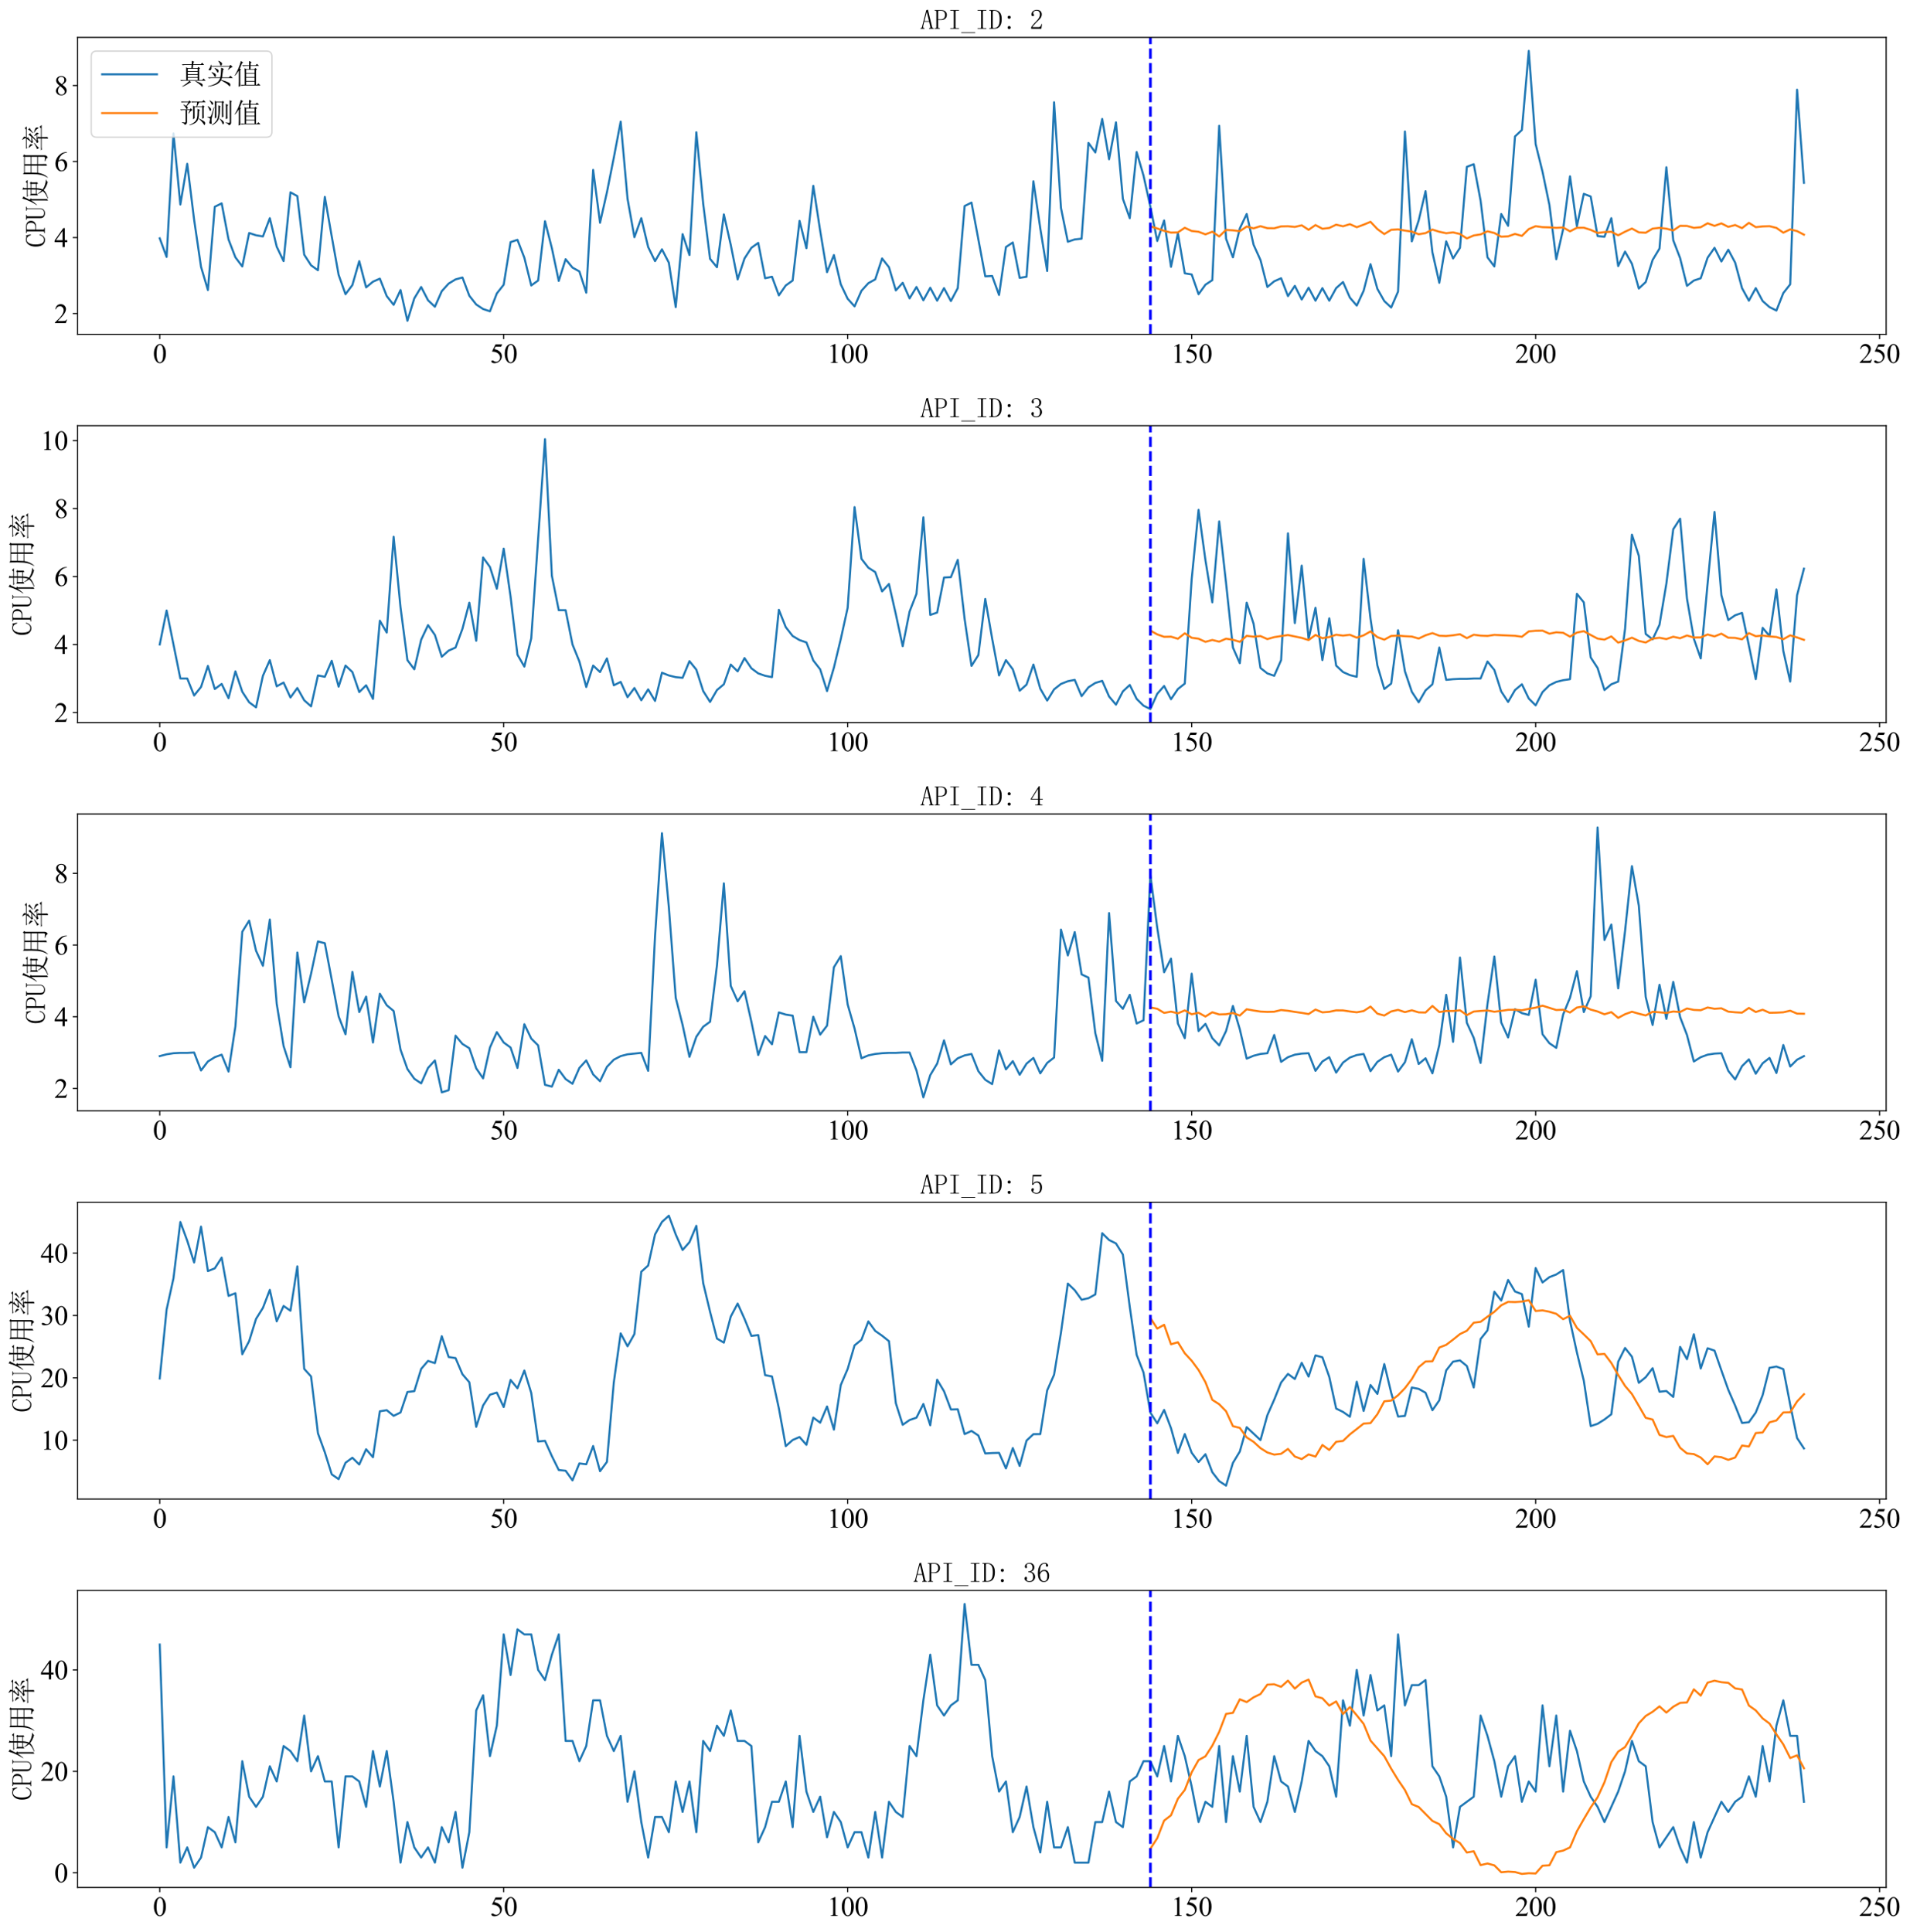 <?xml version="1.0" encoding="utf-8" standalone="no"?>
<!DOCTYPE svg PUBLIC "-//W3C//DTD SVG 1.1//EN"
  "http://www.w3.org/Graphics/SVG/1.1/DTD/svg11.dtd">
<svg xmlns:xlink="http://www.w3.org/1999/xlink" width="1395.398pt" height="1411.346pt" viewBox="0 0 1395.398 1411.346" xmlns="http://www.w3.org/2000/svg" version="1.1">
 <defs>
  <style type="text/css">*{stroke-linejoin: round; stroke-linecap: butt}</style>
 </defs>
 <g id="figure_1">
  <g id="patch_1">
   <path d="M 0 1411.346 
L 1395.398 1411.346 
L 1395.398 0 
L 0 0 
z
" style="fill: #ffffff"/>
  </g>
  <g id="axes_1">
   <g id="patch_2">
    <path d="M 56.638 244.261 
L 1377.973 244.261 
L 1377.973 27.341 
L 56.638 27.341 
z
" style="fill: #ffffff"/>
   </g>
   <g id="matplotlib.axis_1">
    <g id="xtick_1">
     <g id="line2d_1">
      <defs>
       <path id="m72de38e6fd" d="M 0 0 
L 0 3.5 
" style="stroke: #000000; stroke-width: 0.8"/>
      </defs>
      <g>
       <use xlink:href="#m72de38e6fd" x="116.698" y="244.261" style="stroke: #000000; stroke-width: 0.8"/>
      </g>
     </g>
     <g id="text_1">
      <!-- 0 -->
      <g transform="translate(111.698 265.148) scale(0.2 -0.2)">
       <defs>
        <path id="TimesNewRomanPSMT-30" d="M 231 2094 
Q 231 2819 450 3342 
Q 669 3866 1031 4122 
Q 1313 4325 1613 4325 
Q 2100 4325 2488 3828 
Q 2972 3213 2972 2159 
Q 2972 1422 2759 906 
Q 2547 391 2217 158 
Q 1888 -75 1581 -75 
Q 975 -75 572 641 
Q 231 1244 231 2094 
z
M 844 2016 
Q 844 1141 1059 588 
Q 1238 122 1591 122 
Q 1759 122 1940 273 
Q 2122 425 2216 781 
Q 2359 1319 2359 2297 
Q 2359 3022 2209 3506 
Q 2097 3866 1919 4016 
Q 1791 4119 1609 4119 
Q 1397 4119 1231 3928 
Q 1006 3669 925 3112 
Q 844 2556 844 2016 
z
" transform="scale(0.016)"/>
       </defs>
       <use xlink:href="#TimesNewRomanPSMT-30"/>
      </g>
     </g>
    </g>
    <g id="xtick_2">
     <g id="line2d_2">
      <g>
       <use xlink:href="#m72de38e6fd" x="367.998" y="244.261" style="stroke: #000000; stroke-width: 0.8"/>
      </g>
     </g>
     <g id="text_2">
      <!-- 50 -->
      <g transform="translate(357.998 265.148) scale(0.2 -0.2)">
       <defs>
        <path id="TimesNewRomanPSMT-35" d="M 2778 4238 
L 2534 3706 
L 1259 3706 
L 981 3138 
Q 1809 3016 2294 2522 
Q 2709 2097 2709 1522 
Q 2709 1188 2573 903 
Q 2438 619 2231 419 
Q 2025 219 1772 97 
Q 1413 -75 1034 -75 
Q 653 -75 479 54 
Q 306 184 306 341 
Q 306 428 378 495 
Q 450 563 559 563 
Q 641 563 702 538 
Q 763 513 909 409 
Q 1144 247 1384 247 
Q 1750 247 2026 523 
Q 2303 800 2303 1197 
Q 2303 1581 2056 1914 
Q 1809 2247 1375 2428 
Q 1034 2569 447 2591 
L 1259 4238 
L 2778 4238 
z
" transform="scale(0.016)"/>
       </defs>
       <use xlink:href="#TimesNewRomanPSMT-35"/>
       <use xlink:href="#TimesNewRomanPSMT-30" x="50"/>
      </g>
     </g>
    </g>
    <g id="xtick_3">
     <g id="line2d_3">
      <g>
       <use xlink:href="#m72de38e6fd" x="619.298" y="244.261" style="stroke: #000000; stroke-width: 0.8"/>
      </g>
     </g>
     <g id="text_3">
      <!-- 100 -->
      <g transform="translate(604.298 265.148) scale(0.2 -0.2)">
       <defs>
        <path id="TimesNewRomanPSMT-31" d="M 750 3822 
L 1781 4325 
L 1884 4325 
L 1884 747 
Q 1884 391 1914 303 
Q 1944 216 2037 169 
Q 2131 122 2419 116 
L 2419 0 
L 825 0 
L 825 116 
Q 1125 122 1212 167 
Q 1300 213 1334 289 
Q 1369 366 1369 747 
L 1369 3034 
Q 1369 3497 1338 3628 
Q 1316 3728 1258 3775 
Q 1200 3822 1119 3822 
Q 1003 3822 797 3725 
L 750 3822 
z
" transform="scale(0.016)"/>
       </defs>
       <use xlink:href="#TimesNewRomanPSMT-31"/>
       <use xlink:href="#TimesNewRomanPSMT-30" x="50"/>
       <use xlink:href="#TimesNewRomanPSMT-30" x="100"/>
      </g>
     </g>
    </g>
    <g id="xtick_4">
     <g id="line2d_4">
      <g>
       <use xlink:href="#m72de38e6fd" x="870.598" y="244.261" style="stroke: #000000; stroke-width: 0.8"/>
      </g>
     </g>
     <g id="text_4">
      <!-- 150 -->
      <g transform="translate(855.598 265.148) scale(0.2 -0.2)">
       <use xlink:href="#TimesNewRomanPSMT-31"/>
       <use xlink:href="#TimesNewRomanPSMT-35" x="50"/>
       <use xlink:href="#TimesNewRomanPSMT-30" x="100"/>
      </g>
     </g>
    </g>
    <g id="xtick_5">
     <g id="line2d_5">
      <g>
       <use xlink:href="#m72de38e6fd" x="1121.898" y="244.261" style="stroke: #000000; stroke-width: 0.8"/>
      </g>
     </g>
     <g id="text_5">
      <!-- 200 -->
      <g transform="translate(1106.898 265.148) scale(0.2 -0.2)">
       <defs>
        <path id="TimesNewRomanPSMT-32" d="M 2934 816 
L 2638 0 
L 138 0 
L 138 116 
Q 1241 1122 1691 1759 
Q 2141 2397 2141 2925 
Q 2141 3328 1894 3587 
Q 1647 3847 1303 3847 
Q 991 3847 742 3664 
Q 494 3481 375 3128 
L 259 3128 
Q 338 3706 661 4015 
Q 984 4325 1469 4325 
Q 1984 4325 2329 3994 
Q 2675 3663 2675 3213 
Q 2675 2891 2525 2569 
Q 2294 2063 1775 1497 
Q 997 647 803 472 
L 1909 472 
Q 2247 472 2383 497 
Q 2519 522 2628 598 
Q 2738 675 2819 816 
L 2934 816 
z
" transform="scale(0.016)"/>
       </defs>
       <use xlink:href="#TimesNewRomanPSMT-32"/>
       <use xlink:href="#TimesNewRomanPSMT-30" x="50"/>
       <use xlink:href="#TimesNewRomanPSMT-30" x="100"/>
      </g>
     </g>
    </g>
    <g id="xtick_6">
     <g id="line2d_6">
      <g>
       <use xlink:href="#m72de38e6fd" x="1373.198" y="244.261" style="stroke: #000000; stroke-width: 0.8"/>
      </g>
     </g>
     <g id="text_6">
      <!-- 250 -->
      <g transform="translate(1358.198 265.148) scale(0.2 -0.2)">
       <use xlink:href="#TimesNewRomanPSMT-32"/>
       <use xlink:href="#TimesNewRomanPSMT-35" x="50"/>
       <use xlink:href="#TimesNewRomanPSMT-30" x="100"/>
      </g>
     </g>
    </g>
   </g>
   <g id="matplotlib.axis_2">
    <g id="ytick_1">
     <g id="line2d_7">
      <defs>
       <path id="mc1399d562b" d="M 0 0 
L -3.5 0 
" style="stroke: #000000; stroke-width: 0.8"/>
      </defs>
      <g>
       <use xlink:href="#mc1399d562b" x="56.638" y="229.123" style="stroke: #000000; stroke-width: 0.8"/>
      </g>
     </g>
     <g id="text_7">
      <!-- 2 -->
      <g transform="translate(39.638 236.067) scale(0.2 -0.2)">
       <use xlink:href="#TimesNewRomanPSMT-32"/>
      </g>
     </g>
    </g>
    <g id="ytick_2">
     <g id="line2d_8">
      <g>
       <use xlink:href="#mc1399d562b" x="56.638" y="173.574" style="stroke: #000000; stroke-width: 0.8"/>
      </g>
     </g>
     <g id="text_8">
      <!-- 4 -->
      <g transform="translate(39.638 180.518) scale(0.2 -0.2)">
       <defs>
        <path id="TimesNewRomanPSMT-34" d="M 2978 1563 
L 2978 1119 
L 2409 1119 
L 2409 0 
L 1894 0 
L 1894 1119 
L 100 1119 
L 100 1519 
L 2066 4325 
L 2409 4325 
L 2409 1563 
L 2978 1563 
z
M 1894 1563 
L 1894 3666 
L 406 1563 
L 1894 1563 
z
" transform="scale(0.016)"/>
       </defs>
       <use xlink:href="#TimesNewRomanPSMT-34"/>
      </g>
     </g>
    </g>
    <g id="ytick_3">
     <g id="line2d_9">
      <g>
       <use xlink:href="#mc1399d562b" x="56.638" y="118.025" style="stroke: #000000; stroke-width: 0.8"/>
      </g>
     </g>
     <g id="text_9">
      <!-- 6 -->
      <g transform="translate(39.638 124.969) scale(0.2 -0.2)">
       <defs>
        <path id="TimesNewRomanPSMT-36" d="M 2869 4325 
L 2869 4209 
Q 2456 4169 2195 4045 
Q 1934 3922 1679 3669 
Q 1425 3416 1258 3105 
Q 1091 2794 978 2366 
Q 1428 2675 1881 2675 
Q 2316 2675 2634 2325 
Q 2953 1975 2953 1425 
Q 2953 894 2631 456 
Q 2244 -75 1606 -75 
Q 1172 -75 869 213 
Q 275 772 275 1663 
Q 275 2231 503 2743 
Q 731 3256 1154 3653 
Q 1578 4050 1965 4187 
Q 2353 4325 2688 4325 
L 2869 4325 
z
M 925 2138 
Q 869 1716 869 1456 
Q 869 1156 980 804 
Q 1091 453 1309 247 
Q 1469 100 1697 100 
Q 1969 100 2183 356 
Q 2397 613 2397 1088 
Q 2397 1622 2184 2012 
Q 1972 2403 1581 2403 
Q 1463 2403 1327 2353 
Q 1191 2303 925 2138 
z
" transform="scale(0.016)"/>
       </defs>
       <use xlink:href="#TimesNewRomanPSMT-36"/>
      </g>
     </g>
    </g>
    <g id="ytick_4">
     <g id="line2d_10">
      <g>
       <use xlink:href="#mc1399d562b" x="56.638" y="62.476" style="stroke: #000000; stroke-width: 0.8"/>
      </g>
     </g>
     <g id="text_10">
      <!-- 8 -->
      <g transform="translate(39.638 69.419) scale(0.2 -0.2)">
       <defs>
        <path id="TimesNewRomanPSMT-38" d="M 1228 2134 
Q 725 2547 579 2797 
Q 434 3047 434 3316 
Q 434 3728 753 4026 
Q 1072 4325 1600 4325 
Q 2113 4325 2425 4047 
Q 2738 3769 2738 3413 
Q 2738 3175 2569 2928 
Q 2400 2681 1866 2347 
Q 2416 1922 2594 1678 
Q 2831 1359 2831 1006 
Q 2831 559 2490 242 
Q 2150 -75 1597 -75 
Q 994 -75 656 303 
Q 388 606 388 966 
Q 388 1247 577 1523 
Q 766 1800 1228 2134 
z
M 1719 2469 
Q 2094 2806 2194 3001 
Q 2294 3197 2294 3444 
Q 2294 3772 2109 3958 
Q 1925 4144 1606 4144 
Q 1288 4144 1088 3959 
Q 888 3775 888 3528 
Q 888 3366 970 3203 
Q 1053 3041 1206 2894 
L 1719 2469 
z
M 1375 2016 
Q 1116 1797 991 1539 
Q 866 1281 866 981 
Q 866 578 1086 336 
Q 1306 94 1647 94 
Q 1984 94 2187 284 
Q 2391 475 2391 747 
Q 2391 972 2272 1150 
Q 2050 1481 1375 2016 
z
" transform="scale(0.016)"/>
       </defs>
       <use xlink:href="#TimesNewRomanPSMT-38"/>
      </g>
     </g>
    </g>
    <g id="text_11">
     <!-- CPU使用率 -->
     <g transform="translate(33.059 180.801) rotate(-90) scale(0.2 -0.2)">
      <defs>
       <path id="SimSun-43" d="M 1725 50 
Q 1025 50 612 575 
Q 200 1100 200 2225 
Q 200 3175 637 3800 
Q 1075 4425 1825 4425 
Q 2000 4425 2175 4375 
Q 2350 4300 2475 4300 
Q 2575 4300 2637 4325 
Q 2700 4350 2750 4425 
L 2975 3325 
L 2825 3275 
Q 2675 3750 2425 4000 
Q 2175 4250 1775 4250 
Q 1250 4250 962 3675 
Q 675 3100 675 2250 
Q 675 1325 925 800 
Q 1175 275 1750 275 
Q 2150 275 2437 562 
Q 2725 850 2825 1325 
L 2975 1250 
Q 2850 725 2512 387 
Q 2175 50 1725 50 
z
" transform="scale(0.016)"/>
       <path id="SimSun-50" d="M 950 2100 
L 950 450 
Q 950 350 1012 300 
Q 1075 250 1175 250 
L 1350 250 
L 1350 100 
L 150 100 
L 150 250 
L 325 250 
Q 450 250 500 300 
Q 550 350 550 450 
L 550 4025 
Q 550 4125 500 4175 
Q 450 4225 325 4225 
L 175 4225 
L 175 4375 
L 1650 4375 
Q 2275 4375 2612 4062 
Q 2950 3750 2950 3275 
Q 2950 2700 2587 2400 
Q 2225 2100 1725 2100 
L 950 2100 
z
M 1575 2250 
Q 1950 2250 2237 2475 
Q 2525 2700 2525 3250 
Q 2525 3750 2287 3987 
Q 2050 4225 1525 4225 
L 1175 4225 
Q 1075 4225 1012 4175 
Q 950 4125 950 4025 
L 950 2250 
L 1575 2250 
z
" transform="scale(0.016)"/>
       <path id="SimSun-55" d="M 1625 250 
Q 2000 250 2262 500 
Q 2525 750 2525 1125 
L 2525 4025 
Q 2525 4125 2475 4175 
Q 2425 4225 2300 4225 
L 2150 4225 
L 2150 4375 
L 3050 4375 
L 3050 4225 
L 2900 4225 
Q 2800 4225 2737 4175 
Q 2675 4125 2675 4025 
L 2675 1125 
Q 2675 625 2337 337 
Q 2000 50 1575 50 
Q 1125 50 787 300 
Q 450 550 450 1100 
L 450 4025 
Q 450 4125 400 4175 
Q 350 4225 225 4225 
L 100 4225 
L 100 4375 
L 1200 4375 
L 1200 4225 
L 1075 4225 
Q 975 4225 912 4175 
Q 850 4125 850 4025 
L 850 1100 
Q 850 600 1062 425 
Q 1275 250 1625 250 
z
" transform="scale(0.016)"/>
       <path id="SimSun-4f7f" d="M 2875 3150 
L 2875 2100 
L 3825 2100 
Q 3850 2825 3850 3150 
L 2875 3150 
z
M 4175 3150 
Q 4175 2800 4150 2100 
L 5150 2100 
L 5150 3150 
L 4175 3150 
z
M 5475 3100 
L 5475 2425 
Q 5475 2100 5500 1800 
L 5150 1675 
L 5150 1950 
L 4150 1950 
Q 4125 1175 3875 600 
Q 4275 275 4875 75 
Q 5475 -125 6075 -150 
L 6075 -250 
Q 5700 -300 5600 -575 
Q 4525 -325 3725 350 
Q 3425 25 2925 -225 
Q 2425 -475 1875 -650 
L 1825 -550 
Q 2400 -325 2850 -25 
Q 3300 275 3500 575 
Q 3200 925 2825 1650 
L 2900 1700 
Q 3325 1100 3625 825 
Q 3800 1300 3825 1950 
L 2875 1950 
L 2875 1825 
L 2525 1675 
Q 2550 2075 2550 2562 
Q 2550 3050 2525 3500 
L 2875 3300 
L 3850 3300 
L 3850 4025 
L 2975 4025 
Q 2650 4025 2375 3950 
L 2150 4175 
L 3850 4175 
L 3850 4525 
Q 3850 4775 3825 5225 
L 4350 5000 
L 4175 4825 
L 4175 4175 
L 5300 4175 
L 5600 4475 
L 6050 4025 
L 4175 4025 
L 4175 3300 
L 5100 3300 
L 5275 3525 
L 5650 3225 
L 5475 3100 
z
M 1675 3175 
L 1675 -450 
L 1325 -625 
Q 1350 -75 1350 350 
L 1350 3200 
Q 900 2475 350 1900 
L 275 1950 
Q 700 2525 1112 3400 
Q 1525 4275 1800 5250 
L 2325 4925 
L 2125 4800 
Q 1725 3925 1500 3525 
L 1875 3325 
L 1675 3175 
z
" transform="scale(0.016)"/>
       <path id="SimSun-7528" d="M 3400 3150 
L 3400 1825 
L 5075 1825 
L 5075 3150 
L 3400 3150 
z
M 4075 100 
Q 4725 50 4900 62 
Q 5075 75 5075 400 
L 5075 1675 
L 3400 1675 
Q 3400 75 3425 -225 
L 3050 -400 
Q 3075 1025 3075 1675 
L 1425 1675 
Q 1250 350 375 -600 
L 300 -550 
Q 775 225 950 1025 
Q 1125 1825 1125 3225 
Q 1125 4625 1100 5075 
L 1475 4825 
L 5050 4825 
L 5225 5100 
L 5625 4800 
L 5425 4600 
L 5425 225 
Q 5450 -400 4875 -575 
Q 4825 -150 4075 -25 
L 4075 100 
z
M 1475 4675 
L 1475 3300 
L 3075 3300 
L 3075 4675 
L 1475 4675 
z
M 3400 4675 
L 3400 3300 
L 5075 3300 
L 5075 4675 
L 3400 4675 
z
M 1475 3150 
Q 1450 2100 1425 1825 
L 3075 1825 
L 3075 3150 
L 1475 3150 
z
" transform="scale(0.016)"/>
       <path id="SimSun-7387" d="M 875 3725 
L 925 3800 
Q 1375 3650 1550 3525 
Q 1725 3400 1725 3250 
Q 1725 3175 1662 3025 
Q 1600 2875 1550 2875 
Q 1500 2875 1425 3050 
Q 1275 3325 875 3725 
z
M 550 1850 
Q 875 1925 2000 2575 
L 2050 2500 
Q 1675 2225 1337 1937 
Q 1000 1650 875 1425 
L 550 1850 
z
M 5200 3450 
Q 4800 3150 4275 2800 
L 4225 2875 
Q 4775 3400 5050 3925 
L 5450 3525 
L 5200 3450 
z
M 4325 2500 
L 4350 2575 
Q 5225 2350 5375 2212 
Q 5525 2075 5525 1900 
Q 5525 1775 5487 1662 
Q 5450 1550 5400 1550 
Q 5325 1550 5200 1800 
Q 4975 2150 4325 2500 
z
M 3150 3900 
Q 2500 3300 2300 3150 
Q 2800 3150 3400 3175 
Q 3700 3500 3850 3825 
L 4250 3450 
Q 4050 3400 3450 2825 
Q 2850 2250 2475 1950 
Q 3150 1975 3850 2000 
Q 3750 2175 3550 2450 
L 3600 2500 
Q 4050 2250 4200 2100 
Q 4350 1950 4350 1850 
Q 4350 1775 4250 1625 
Q 4150 1475 4100 1475 
Q 4075 1475 4050 1550 
Q 4000 1700 3900 1900 
Q 3650 1875 3075 1800 
L 3500 1550 
L 3325 1425 
L 3325 975 
L 5325 975 
L 5650 1300 
L 6100 825 
L 3325 825 
Q 3325 -275 3350 -525 
L 2975 -650 
Q 3000 0 3000 825 
L 1125 825 
Q 800 825 525 750 
L 300 975 
L 3000 975 
L 3000 1775 
Q 2450 1700 2200 1525 
L 1950 1950 
Q 2275 1950 2675 2350 
Q 3075 2750 3325 3050 
Q 2400 2950 2150 2775 
L 1950 3175 
Q 2150 3150 2475 3575 
Q 2800 4000 2900 4225 
L 1450 4225 
Q 1125 4225 850 4150 
L 625 4375 
L 3100 4375 
Q 3050 4800 2675 5200 
L 2725 5250 
Q 3225 5050 3337 4912 
Q 3450 4775 3450 4700 
Q 3450 4550 3250 4375 
L 5025 4375 
L 5350 4675 
L 5775 4225 
L 3050 4225 
L 3375 3950 
L 3150 3900 
z
" transform="scale(0.016)"/>
      </defs>
      <use xlink:href="#SimSun-43"/>
      <use xlink:href="#SimSun-50" x="50"/>
      <use xlink:href="#SimSun-55" x="100"/>
      <use xlink:href="#SimSun-4f7f" x="150"/>
      <use xlink:href="#SimSun-7528" x="250"/>
      <use xlink:href="#SimSun-7387" x="350"/>
     </g>
    </g>
   </g>
   <g id="line2d_11">
    <path d="M 116.698 174.13 
L 121.724 187.739 
L 126.75 97.472 
L 131.776 149.41 
L 136.802 119.691 
L 141.828 160.52 
L 146.854 194.961 
L 151.88 211.903 
L 156.906 151.077 
L 161.932 148.577 
L 166.958 174.963 
L 171.984 188.017 
L 177.01 194.683 
L 182.036 170.241 
L 187.062 171.908 
L 192.088 172.741 
L 197.114 159.409 
L 202.14 180.24 
L 207.166 190.794 
L 212.192 140.522 
L 217.218 143.3 
L 222.244 186.073 
L 227.27 193.85 
L 232.296 197.46 
L 237.322 143.855 
L 242.348 172.741 
L 247.374 200.793 
L 252.4 214.958 
L 257.426 208.292 
L 262.452 190.794 
L 267.478 209.959 
L 272.504 205.793 
L 277.53 203.571 
L 282.556 216.347 
L 287.582 222.735 
L 292.608 211.903 
L 297.634 234.401 
L 302.66 218.014 
L 307.686 209.681 
L 312.712 219.402 
L 317.738 224.124 
L 322.764 212.736 
L 327.79 207.181 
L 332.816 204.126 
L 337.842 202.738 
L 342.868 216.069 
L 347.894 222.458 
L 352.92 225.79 
L 357.946 227.457 
L 362.972 214.403 
L 367.998 208.015 
L 373.024 176.907 
L 378.05 175.241 
L 383.076 188.295 
L 388.102 208.57 
L 393.128 204.959 
L 398.154 161.631 
L 403.18 181.351 
L 408.206 205.237 
L 413.232 189.406 
L 418.258 195.516 
L 423.284 198.294 
L 428.31 213.847 
L 433.336 124.135 
L 438.362 162.742 
L 443.388 140.522 
L 448.414 115.247 
L 453.44 88.861 
L 458.466 145.244 
L 463.492 173.296 
L 468.518 159.409 
L 473.544 180.518 
L 478.57 190.794 
L 483.596 182.184 
L 488.622 191.905 
L 493.648 224.402 
L 498.674 171.074 
L 503.7 186.35 
L 508.726 96.638 
L 513.752 148.855 
L 518.778 189.128 
L 523.804 195.238 
L 528.83 156.632 
L 533.856 178.851 
L 538.882 204.126 
L 543.908 188.85 
L 548.934 181.073 
L 553.96 177.463 
L 558.986 203.293 
L 564.012 202.182 
L 569.038 215.792 
L 574.064 208.57 
L 579.09 204.959 
L 584.116 161.353 
L 589.142 181.351 
L 594.168 135.801 
L 599.194 168.575 
L 604.22 198.849 
L 609.246 186.35 
L 614.272 207.737 
L 619.298 218.291 
L 624.324 223.846 
L 629.35 212.459 
L 634.376 206.904 
L 639.402 204.126 
L 644.428 188.85 
L 649.454 195.238 
L 654.48 212.181 
L 659.506 206.626 
L 664.532 218.014 
L 669.558 209.681 
L 674.584 219.402 
L 679.61 210.237 
L 684.636 219.68 
L 689.662 210.514 
L 694.688 219.958 
L 699.714 210.514 
L 704.74 150.521 
L 709.766 148.021 
L 719.818 201.904 
L 724.844 201.627 
L 729.87 215.514 
L 734.896 180.518 
L 739.922 177.185 
L 744.948 203.015 
L 749.974 202.182 
L 755 132.468 
L 760.026 166.908 
L 765.052 198.016 
L 770.078 74.696 
L 775.104 151.91 
L 780.13 176.629 
L 785.156 174.963 
L 790.182 174.407 
L 795.208 104.415 
L 800.234 111.359 
L 805.26 86.917 
L 810.286 116.358 
L 815.312 89.417 
L 820.338 145.244 
L 825.364 159.409 
L 830.39 111.081 
L 835.416 128.301 
L 840.442 151.077 
L 845.468 176.074 
L 850.494 161.076 
L 855.52 194.961 
L 860.546 170.519 
L 865.572 199.682 
L 870.598 200.516 
L 875.624 214.958 
L 880.65 208.015 
L 885.676 204.682 
L 890.702 91.917 
L 895.728 174.407 
L 900.754 188.017 
L 905.78 166.908 
L 910.806 156.354 
L 915.832 178.851 
L 920.858 189.961 
L 925.884 209.681 
L 930.91 205.515 
L 935.936 203.293 
L 940.962 216.347 
L 945.988 208.848 
L 951.014 218.847 
L 956.04 210.237 
L 961.066 219.68 
L 966.092 210.514 
L 971.118 219.68 
L 976.144 210.514 
L 981.17 206.07 
L 986.196 217.458 
L 991.222 223.291 
L 996.248 212.459 
L 1001.274 193.016 
L 1006.3 211.07 
L 1011.326 219.958 
L 1016.352 224.679 
L 1021.378 213.014 
L 1026.404 96.083 
L 1031.43 176.352 
L 1036.456 161.076 
L 1041.482 139.689 
L 1046.508 184.406 
L 1051.534 206.626 
L 1056.56 176.352 
L 1061.586 188.85 
L 1066.612 181.073 
L 1071.638 121.913 
L 1076.664 119.969 
L 1081.69 146.633 
L 1086.716 188.017 
L 1091.742 194.683 
L 1096.768 156.354 
L 1101.794 164.964 
L 1106.82 99.694 
L 1111.846 94.972 
L 1116.872 37.201 
L 1121.898 105.249 
L 1126.924 125.524 
L 1131.95 149.688 
L 1136.976 189.406 
L 1142.002 167.464 
L 1147.028 128.857 
L 1152.054 165.242 
L 1157.08 141.633 
L 1162.106 143.578 
L 1167.132 172.463 
L 1172.158 173.019 
L 1177.184 159.409 
L 1182.21 194.405 
L 1187.236 183.851 
L 1192.262 192.739 
L 1197.288 210.792 
L 1202.314 206.07 
L 1207.34 189.961 
L 1212.366 181.629 
L 1217.392 122.191 
L 1222.418 175.518 
L 1227.444 188.572 
L 1232.47 208.848 
L 1237.496 204.959 
L 1242.522 203.293 
L 1247.548 188.295 
L 1252.574 181.073 
L 1257.6 191.072 
L 1262.626 182.462 
L 1267.652 191.905 
L 1272.678 210.514 
L 1277.704 219.68 
L 1282.73 210.514 
L 1287.756 219.958 
L 1292.782 224.402 
L 1297.808 226.901 
L 1302.834 214.125 
L 1307.86 207.737 
L 1312.886 65.531 
L 1317.912 133.579 
L 1317.912 133.579 
" clip-path="url(#p2f485f2271)" style="fill: none; stroke: #1f77b4; stroke-width: 1.5; stroke-linecap: square"/>
   </g>
   <g id="line2d_12">
    <path d="M 840.442 165.363 
L 845.468 166.921 
L 850.494 168.654 
L 855.52 169.937 
L 860.546 169.785 
L 865.572 166.415 
L 870.598 168.76 
L 875.624 169.332 
L 880.65 171.236 
L 885.676 169.319 
L 890.702 172.776 
L 895.728 167.973 
L 900.754 168.284 
L 905.78 168.916 
L 910.806 165.537 
L 915.832 166.84 
L 920.858 165.249 
L 925.884 166.706 
L 930.91 166.787 
L 935.936 165.407 
L 940.962 165.296 
L 945.988 165.792 
L 951.014 164.605 
L 956.04 167.896 
L 961.066 164.426 
L 966.092 167.129 
L 971.118 166.555 
L 976.144 164.155 
L 981.17 165.32 
L 986.196 163.785 
L 991.222 165.999 
L 996.248 164.151 
L 1001.274 162.064 
L 1006.3 167.382 
L 1011.326 171.024 
L 1016.352 167.92 
L 1021.378 167.579 
L 1026.404 168.474 
L 1031.43 169.212 
L 1036.456 171.168 
L 1041.482 170.312 
L 1046.508 167.745 
L 1051.534 169.34 
L 1056.56 170.397 
L 1061.586 169.784 
L 1066.612 170.977 
L 1071.638 174.219 
L 1076.664 172.051 
L 1081.69 171.268 
L 1086.716 169.002 
L 1091.742 170.241 
L 1096.768 172.955 
L 1101.794 172.69 
L 1106.82 170.924 
L 1111.846 172.359 
L 1116.872 167.383 
L 1121.898 165.251 
L 1126.924 165.967 
L 1131.95 166.12 
L 1136.976 166.451 
L 1142.002 166.195 
L 1147.028 169.036 
L 1152.054 166.42 
L 1157.08 166.355 
L 1162.106 167.941 
L 1167.132 170.21 
L 1172.158 169.584 
L 1177.184 169.332 
L 1182.21 171.933 
L 1187.236 169.282 
L 1192.262 166.978 
L 1197.288 169.767 
L 1202.314 170.041 
L 1207.34 167.052 
L 1212.366 166.464 
L 1217.392 167.073 
L 1222.418 168.384 
L 1227.444 164.99 
L 1232.47 165.062 
L 1237.496 166.457 
L 1242.522 166.001 
L 1247.548 163.127 
L 1252.574 165.012 
L 1257.6 163.209 
L 1262.626 165.75 
L 1267.652 164.41 
L 1272.678 166.678 
L 1277.704 162.812 
L 1282.73 165.955 
L 1287.756 165.419 
L 1292.782 165.249 
L 1297.808 166.503 
L 1302.834 169.998 
L 1307.86 167.61 
L 1312.886 168.856 
L 1317.912 171.458 
" clip-path="url(#p2f485f2271)" style="fill: none; stroke: #ff7f0e; stroke-width: 1.5; stroke-linecap: square"/>
   </g>
   <g id="line2d_13">
    <path d="M 840.442 244.261 
L 840.442 27.341 
" clip-path="url(#p2f485f2271)" style="fill: none; stroke-dasharray: 7.4,3.2; stroke-dashoffset: 0; stroke: #0000ff; stroke-width: 2"/>
   </g>
   <g id="patch_3">
    <path d="M 56.638 244.261 
L 56.638 27.341 
" style="fill: none; stroke: #000000; stroke-width: 0.8; stroke-linejoin: miter; stroke-linecap: square"/>
   </g>
   <g id="patch_4">
    <path d="M 1377.973 244.261 
L 1377.973 27.341 
" style="fill: none; stroke: #000000; stroke-width: 0.8; stroke-linejoin: miter; stroke-linecap: square"/>
   </g>
   <g id="patch_5">
    <path d="M 56.638 244.261 
L 1377.973 244.261 
" style="fill: none; stroke: #000000; stroke-width: 0.8; stroke-linejoin: miter; stroke-linecap: square"/>
   </g>
   <g id="patch_6">
    <path d="M 56.638 27.341 
L 1377.973 27.341 
" style="fill: none; stroke: #000000; stroke-width: 0.8; stroke-linejoin: miter; stroke-linecap: square"/>
   </g>
   <g id="text_12">
    <!-- API_ID: 2 -->
    <g transform="translate(672.305 21.341) scale(0.2 -0.2)">
     <defs>
      <path id="SimSun-41" d="M 2025 1700 
L 900 1700 
L 675 750 
Q 650 625 650 550 
Q 650 450 687 350 
Q 725 250 900 250 
L 975 250 
L 975 100 
L 50 100 
L 50 250 
L 125 250 
Q 225 250 300 312 
Q 375 375 400 525 
L 1375 4350 
L 1750 4475 
L 2700 525 
Q 2750 375 2825 312 
Q 2900 250 3000 250 
L 3075 250 
L 3075 100 
L 2000 100 
L 2000 250 
L 2100 250 
Q 2250 250 2275 312 
Q 2300 375 2300 425 
Q 2300 525 2275 600 
L 2025 1700 
z
M 325 250 
L 325 250 
z
M 575 250 
L 575 250 
z
M 2350 250 
L 2350 250 
z
M 2775 250 
L 2775 250 
z
M 1500 3925 
L 1475 3925 
L 950 1850 
L 2000 1850 
L 1500 3925 
z
" transform="scale(0.016)"/>
      <path id="SimSun-49" d="M 600 4225 
L 600 4375 
L 2600 4375 
L 2600 4225 
L 2025 4225 
Q 1925 4225 1862 4175 
Q 1800 4125 1800 4025 
L 1800 450 
Q 1800 350 1862 300 
Q 1925 250 2025 250 
L 2600 250 
L 2600 100 
L 600 100 
L 600 250 
L 1175 250 
Q 1300 250 1350 300 
Q 1400 350 1400 450 
L 1400 4025 
Q 1400 4125 1350 4175 
Q 1300 4225 1175 4225 
L 600 4225 
z
" transform="scale(0.016)"/>
      <path id="SimSun-5f" d="M 0 -875 
L 0 -725 
L 3175 -725 
L 3175 -875 
L 0 -875 
z
" transform="scale(0.016)"/>
      <path id="SimSun-44" d="M 2500 2275 
Q 2500 3350 2175 3787 
Q 1850 4225 1275 4225 
Q 1100 4225 1012 4175 
Q 925 4125 925 4025 
L 925 450 
Q 925 350 1000 300 
Q 1075 250 1200 250 
Q 1750 250 2125 662 
Q 2500 1075 2500 2275 
z
M 525 4025 
Q 525 4125 475 4175 
Q 425 4225 300 4225 
L 150 4225 
L 150 4375 
L 1275 4375 
Q 2050 4375 2512 3875 
Q 2975 3375 2975 2325 
Q 2975 1175 2525 637 
Q 2075 100 1200 100 
L 125 100 
L 125 250 
L 300 250 
Q 425 250 475 300 
Q 525 350 525 450 
L 525 4025 
z
" transform="scale(0.016)"/>
      <path id="SimSun-3a" d="M 1900 2725 
Q 1900 2575 1800 2475 
Q 1700 2375 1550 2375 
Q 1400 2375 1300 2475 
Q 1200 2575 1200 2725 
Q 1200 2875 1300 2975 
Q 1400 3075 1550 3075 
Q 1700 3075 1800 2975 
Q 1900 2875 1900 2725 
z
M 1900 375 
Q 1900 225 1800 125 
Q 1700 25 1550 25 
Q 1400 25 1300 125 
Q 1200 225 1200 375 
Q 1200 525 1300 625 
Q 1400 725 1550 725 
Q 1700 725 1800 625 
Q 1900 525 1900 375 
z
" transform="scale(0.016)"/>
      <path id="SimSun-20" d="M 0 0 
Q 0 0 0 0 
z
" transform="scale(0.016)"/>
      <path id="SimSun-32" d="M 2325 3325 
Q 2325 3775 2125 4012 
Q 1925 4250 1525 4250 
Q 1225 4250 1012 4087 
Q 800 3925 800 3675 
Q 800 3525 900 3425 
Q 975 3325 975 3225 
Q 975 3100 912 3037 
Q 850 2975 725 2975 
Q 575 2975 487 3062 
Q 400 3150 400 3350 
Q 400 3875 775 4150 
Q 1150 4425 1575 4425 
Q 2175 4425 2462 4125 
Q 2750 3825 2750 3375 
Q 2750 3075 2612 2775 
Q 2475 2475 2175 2200 
Q 1450 1500 1062 1062 
Q 675 625 600 475 
L 2075 475 
Q 2300 475 2450 650 
Q 2600 825 2650 1175 
L 2800 1175 
L 2650 100 
L 325 100 
L 325 425 
Q 450 650 737 1000 
Q 1025 1350 1500 1825 
Q 1925 2250 2125 2625 
Q 2325 3000 2325 3325 
z
" transform="scale(0.016)"/>
     </defs>
     <use xlink:href="#SimSun-41"/>
     <use xlink:href="#SimSun-50" x="50"/>
     <use xlink:href="#SimSun-49" x="100"/>
     <use xlink:href="#SimSun-5f" x="150"/>
     <use xlink:href="#SimSun-49" x="200"/>
     <use xlink:href="#SimSun-44" x="250"/>
     <use xlink:href="#SimSun-3a" x="300"/>
     <use xlink:href="#SimSun-20" x="350"/>
     <use xlink:href="#SimSun-32" x="400"/>
    </g>
   </g>
   <g id="legend_1">
    <g id="patch_7">
     <path d="M 70.638 100.216 
L 194.637 100.216 
Q 198.637 100.216 198.637 96.216 
L 198.637 41.341 
Q 198.637 37.341 194.637 37.341 
L 70.638 37.341 
Q 66.638 37.341 66.638 41.341 
L 66.638 96.216 
Q 66.638 100.216 70.638 100.216 
z
" style="fill: #ffffff; opacity: 0.8; stroke: #cccccc; stroke-linejoin: miter"/>
    </g>
    <g id="line2d_14">
     <path d="M 74.638 54.278 
L 94.638 54.278 
L 114.638 54.278 
" style="fill: none; stroke: #1f77b4; stroke-width: 1.5; stroke-linecap: square"/>
    </g>
    <g id="text_13">
     <!-- 真实值 -->
     <g transform="translate(130.637 61.278) scale(0.2 -0.2)">
      <defs>
       <path id="SimSun-771f" d="M 2050 3450 
L 2050 2900 
L 4300 2900 
L 4300 3450 
L 2050 3450 
z
M 2050 2750 
L 2050 2225 
L 4300 2225 
L 4300 2750 
L 2050 2750 
z
M 2050 2075 
L 2050 1550 
L 4300 1550 
L 4300 2075 
L 2050 2075 
z
M 2050 1400 
L 2050 875 
L 4300 875 
L 4300 1400 
L 2050 1400 
z
M 2875 3600 
L 2925 4325 
L 1525 4325 
Q 1200 4325 925 4250 
L 700 4475 
L 2950 4475 
Q 2975 4825 2975 5275 
L 3550 5025 
L 3375 4925 
L 3300 4475 
L 5000 4475 
L 5325 4825 
L 5775 4325 
L 3275 4325 
L 3200 3600 
L 4275 3600 
L 4450 3875 
L 4850 3575 
L 4650 3375 
L 4650 875 
L 5300 875 
L 5675 1225 
L 6125 725 
L 1150 725 
Q 825 725 550 650 
L 325 875 
L 1700 875 
Q 1700 3200 1675 3775 
L 2050 3600 
L 2875 3600 
z
M 2425 725 
L 2825 350 
L 2575 300 
Q 1500 -425 800 -650 
L 775 -575 
Q 1950 125 2425 725 
z
M 3800 700 
Q 4575 375 4962 200 
Q 5350 25 5400 -112 
Q 5450 -250 5450 -325 
Q 5450 -400 5400 -525 
Q 5350 -650 5325 -650 
Q 5250 -650 5100 -450 
Q 4875 -150 3750 625 
L 3800 700 
z
" transform="scale(0.016)"/>
       <path id="SimSun-5b9e" d="M 1950 3625 
Q 2575 3400 2700 3250 
Q 2825 3100 2825 2975 
Q 2825 2850 2750 2700 
Q 2675 2550 2625 2550 
Q 2550 2550 2450 2800 
Q 2275 3175 1900 3550 
L 1950 3625 
z
M 3575 1325 
Q 3500 1100 3425 925 
Q 4650 550 5087 325 
Q 5525 100 5512 -225 
Q 5500 -550 5400 -550 
Q 5300 -550 5075 -300 
Q 4625 175 3375 800 
Q 3025 175 2300 -150 
Q 1575 -475 425 -625 
L 425 -525 
Q 1475 -325 2200 100 
Q 2925 525 3200 1325 
L 1225 1325 
Q 900 1325 625 1250 
L 400 1475 
L 3225 1475 
Q 3325 1950 3375 2575 
Q 3425 3200 3425 3700 
L 4050 3400 
L 3850 3225 
Q 3750 2300 3625 1475 
L 5175 1475 
L 5550 1850 
L 6075 1325 
L 3575 1325 
z
M 1275 2700 
Q 1975 2425 2100 2262 
Q 2225 2100 2225 1975 
Q 2225 1850 2150 1700 
Q 2075 1550 2025 1550 
Q 1950 1550 1850 1800 
Q 1675 2175 1225 2625 
L 1275 2700 
z
M 2750 5225 
L 2825 5275 
Q 3225 5100 3425 4925 
Q 3625 4750 3625 4600 
Q 3625 4450 3512 4300 
Q 3400 4150 3325 4150 
Q 3250 4150 3200 4400 
Q 3100 4775 2750 5225 
z
M 4975 3225 
L 5350 3925 
L 1175 3925 
Q 1225 3525 1125 3300 
Q 1025 3075 787 3100 
Q 550 3125 550 3200 
Q 550 3300 700 3475 
Q 975 3825 1050 4375 
L 1150 4375 
L 1175 4075 
L 5300 4075 
L 5575 4350 
L 6050 3800 
Q 5625 3825 5050 3175 
L 4975 3225 
z
" transform="scale(0.016)"/>
       <path id="SimSun-503c" d="M 1525 650 
Q 1525 -225 1550 -525 
L 1175 -650 
Q 1200 250 1200 550 
L 1200 3025 
Q 750 2300 325 1850 
L 250 1900 
Q 725 2625 1100 3525 
Q 1475 4425 1675 5200 
L 2200 4875 
L 1950 4725 
Q 1550 3800 1425 3475 
L 1725 3300 
L 1525 3150 
L 1525 650 
z
M 2875 3225 
L 2875 2475 
L 4800 2475 
L 4800 3225 
L 2875 3225 
z
M 2875 2325 
L 2875 1575 
L 4800 1575 
L 4800 2325 
L 2875 2325 
z
M 2875 1425 
L 2875 675 
L 4800 675 
L 4800 1425 
L 2875 1425 
z
M 2875 525 
L 2875 -225 
L 4800 -225 
L 4800 525 
L 2875 525 
z
M 3550 4250 
Q 3575 4825 3550 5225 
L 4125 4950 
L 3925 4800 
L 3900 4250 
L 5025 4250 
L 5350 4575 
L 5825 4100 
L 3900 4100 
L 3875 3375 
L 4750 3375 
L 4975 3625 
L 5350 3300 
L 5125 3150 
L 5125 -225 
L 5350 -225 
L 5675 100 
L 6150 -375 
L 2450 -375 
Q 2125 -375 1850 -450 
L 1625 -225 
L 2550 -225 
L 2550 2550 
Q 2550 2850 2525 3575 
L 2875 3375 
L 3525 3375 
L 3550 4100 
L 2800 4100 
Q 2475 4100 2200 4025 
L 1975 4250 
L 3550 4250 
z
" transform="scale(0.016)"/>
      </defs>
      <use xlink:href="#SimSun-771f"/>
      <use xlink:href="#SimSun-5b9e" x="100"/>
      <use xlink:href="#SimSun-503c" x="200"/>
     </g>
    </g>
    <g id="line2d_15">
     <path d="M 74.638 82.638 
L 94.638 82.638 
L 114.638 82.638 
" style="fill: none; stroke: #ff7f0e; stroke-width: 1.5; stroke-linecap: square"/>
    </g>
    <g id="text_14">
     <!-- 预测值 -->
     <g transform="translate(130.637 89.638) scale(0.2 -0.2)">
      <defs>
       <path id="SimSun-9884" d="M 475 4825 
L 2225 4825 
L 2425 5075 
L 2825 4675 
Q 2600 4625 2387 4412 
Q 2175 4200 1800 3750 
Q 2050 3575 2037 3400 
Q 2025 3225 1937 3150 
Q 1850 3075 1825 3075 
Q 1725 3075 1650 3300 
Q 1525 3600 1050 4100 
L 1100 4150 
Q 1475 3975 1700 3825 
L 2225 4675 
L 1300 4675 
Q 975 4675 700 4600 
L 475 4825 
z
M 725 100 
Q 1175 50 1362 37 
Q 1550 25 1550 275 
L 1550 2875 
L 1125 2875 
Q 800 2875 525 2800 
L 300 3025 
L 2525 3025 
L 2725 3275 
L 3150 2875 
Q 2800 2825 2275 2075 
L 2200 2125 
L 2550 2875 
L 1875 2875 
L 1875 150 
Q 1875 -400 1350 -500 
Q 1325 -175 725 0 
L 725 100 
z
M 3250 775 
Q 3275 1425 3275 2287 
Q 3275 3150 3250 3900 
L 3600 3700 
L 4050 3700 
Q 4175 4400 4200 4675 
L 3650 4675 
Q 3325 4675 3050 4600 
L 2825 4825 
L 5325 4825 
L 5675 5150 
L 6125 4675 
L 4675 4675 
Q 4500 4425 4175 3700 
L 5300 3700 
L 5475 3975 
L 5875 3675 
L 5675 3475 
L 5675 1950 
Q 5675 1525 5700 1075 
L 5350 875 
L 5350 3550 
L 3600 3550 
L 3600 1000 
L 3250 775 
z
M 4850 2875 
L 4625 2675 
Q 4625 1475 4475 937 
Q 4325 400 3900 50 
Q 3475 -300 2425 -625 
L 2400 -550 
Q 3500 -50 3837 400 
Q 4175 850 4237 1587 
Q 4300 2325 4275 3175 
L 4850 2875 
z
M 4650 950 
Q 5725 375 5875 212 
Q 6025 50 6025 -125 
Q 6025 -225 5962 -387 
Q 5900 -550 5850 -550 
Q 5800 -550 5750 -450 
Q 5625 -250 5437 0 
Q 5250 250 4600 875 
L 4650 950 
z
" transform="scale(0.016)"/>
       <path id="SimSun-6d4b" d="M 1975 1000 
Q 2000 1475 2000 2925 
Q 2000 4375 1975 5000 
L 2350 4775 
L 3575 4775 
L 3775 4975 
L 4100 4650 
L 3900 4500 
L 3900 2350 
Q 3900 1850 3925 1350 
L 3600 1200 
L 3600 4625 
L 2325 4625 
L 2325 1150 
L 1975 1000 
z
M 2775 3975 
L 3300 3700 
L 3125 3525 
Q 3150 1825 2875 937 
Q 2600 50 1375 -600 
L 1325 -500 
Q 2200 100 2475 725 
Q 2750 1350 2775 2187 
Q 2800 3025 2775 3975 
z
M 3100 950 
Q 3825 450 3937 262 
Q 4050 75 4050 -25 
Q 4050 -150 3975 -262 
Q 3900 -375 3850 -375 
Q 3750 -375 3650 -75 
Q 3500 375 3050 875 
L 3100 950 
z
M 4475 825 
Q 4500 1200 4500 1700 
L 4500 3400 
Q 4500 3950 4475 4300 
L 5025 4025 
L 4825 3825 
L 4825 1700 
Q 4825 1325 4850 950 
L 4475 825 
z
M 5375 150 
L 5375 4050 
Q 5375 4750 5350 5125 
L 5875 4875 
L 5700 4700 
L 5700 75 
Q 5700 -200 5600 -350 
Q 5500 -500 5200 -600 
Q 5025 -225 4450 -50 
L 4450 50 
Q 5125 -50 5250 -37 
Q 5375 -25 5375 150 
z
M 1850 3500 
Q 1375 1525 1300 1225 
Q 1200 900 1212 450 
Q 1225 0 1250 -175 
Q 1250 -275 1125 -275 
Q 1025 -275 875 -225 
Q 725 -175 725 0 
Q 725 125 800 375 
Q 875 625 875 775 
Q 875 950 762 1050 
Q 650 1150 275 1250 
L 275 1350 
Q 725 1300 837 1312 
Q 950 1325 1087 1537 
Q 1225 1750 1750 3525 
L 1850 3500 
z
M 375 3775 
Q 1075 3350 1112 3100 
Q 1150 2850 1050 2775 
Q 950 2700 900 2700 
Q 800 2700 725 2975 
Q 600 3350 325 3700 
L 375 3775 
z
M 800 5100 
Q 1475 4725 1550 4512 
Q 1625 4300 1525 4187 
Q 1425 4075 1350 4075 
Q 1275 4075 1200 4300 
Q 1075 4650 750 5025 
L 800 5100 
z
" transform="scale(0.016)"/>
      </defs>
      <use xlink:href="#SimSun-9884"/>
      <use xlink:href="#SimSun-6d4b" x="100"/>
      <use xlink:href="#SimSun-503c" x="200"/>
     </g>
    </g>
   </g>
  </g>
  <g id="axes_2">
   <g id="patch_8">
    <path d="M 56.638 527.941 
L 1377.973 527.941 
L 1377.973 311.021 
L 56.638 311.021 
z
" style="fill: #ffffff"/>
   </g>
   <g id="matplotlib.axis_3">
    <g id="xtick_7">
     <g id="line2d_16">
      <g>
       <use xlink:href="#m72de38e6fd" x="116.698" y="527.941" style="stroke: #000000; stroke-width: 0.8"/>
      </g>
     </g>
     <g id="text_15">
      <!-- 0 -->
      <g transform="translate(111.698 548.828) scale(0.2 -0.2)">
       <use xlink:href="#TimesNewRomanPSMT-30"/>
      </g>
     </g>
    </g>
    <g id="xtick_8">
     <g id="line2d_17">
      <g>
       <use xlink:href="#m72de38e6fd" x="367.998" y="527.941" style="stroke: #000000; stroke-width: 0.8"/>
      </g>
     </g>
     <g id="text_16">
      <!-- 50 -->
      <g transform="translate(357.998 548.828) scale(0.2 -0.2)">
       <use xlink:href="#TimesNewRomanPSMT-35"/>
       <use xlink:href="#TimesNewRomanPSMT-30" x="50"/>
      </g>
     </g>
    </g>
    <g id="xtick_9">
     <g id="line2d_18">
      <g>
       <use xlink:href="#m72de38e6fd" x="619.298" y="527.941" style="stroke: #000000; stroke-width: 0.8"/>
      </g>
     </g>
     <g id="text_17">
      <!-- 100 -->
      <g transform="translate(604.298 548.828) scale(0.2 -0.2)">
       <use xlink:href="#TimesNewRomanPSMT-31"/>
       <use xlink:href="#TimesNewRomanPSMT-30" x="50"/>
       <use xlink:href="#TimesNewRomanPSMT-30" x="100"/>
      </g>
     </g>
    </g>
    <g id="xtick_10">
     <g id="line2d_19">
      <g>
       <use xlink:href="#m72de38e6fd" x="870.598" y="527.941" style="stroke: #000000; stroke-width: 0.8"/>
      </g>
     </g>
     <g id="text_18">
      <!-- 150 -->
      <g transform="translate(855.598 548.828) scale(0.2 -0.2)">
       <use xlink:href="#TimesNewRomanPSMT-31"/>
       <use xlink:href="#TimesNewRomanPSMT-35" x="50"/>
       <use xlink:href="#TimesNewRomanPSMT-30" x="100"/>
      </g>
     </g>
    </g>
    <g id="xtick_11">
     <g id="line2d_20">
      <g>
       <use xlink:href="#m72de38e6fd" x="1121.898" y="527.941" style="stroke: #000000; stroke-width: 0.8"/>
      </g>
     </g>
     <g id="text_19">
      <!-- 200 -->
      <g transform="translate(1106.898 548.828) scale(0.2 -0.2)">
       <use xlink:href="#TimesNewRomanPSMT-32"/>
       <use xlink:href="#TimesNewRomanPSMT-30" x="50"/>
       <use xlink:href="#TimesNewRomanPSMT-30" x="100"/>
      </g>
     </g>
    </g>
    <g id="xtick_12">
     <g id="line2d_21">
      <g>
       <use xlink:href="#m72de38e6fd" x="1373.198" y="527.941" style="stroke: #000000; stroke-width: 0.8"/>
      </g>
     </g>
     <g id="text_20">
      <!-- 250 -->
      <g transform="translate(1358.198 548.828) scale(0.2 -0.2)">
       <use xlink:href="#TimesNewRomanPSMT-32"/>
       <use xlink:href="#TimesNewRomanPSMT-35" x="50"/>
       <use xlink:href="#TimesNewRomanPSMT-30" x="100"/>
      </g>
     </g>
    </g>
   </g>
   <g id="matplotlib.axis_4">
    <g id="ytick_5">
     <g id="line2d_22">
      <g>
       <use xlink:href="#mc1399d562b" x="56.638" y="520.564" style="stroke: #000000; stroke-width: 0.8"/>
      </g>
     </g>
     <g id="text_21">
      <!-- 2 -->
      <g transform="translate(39.638 527.508) scale(0.2 -0.2)">
       <use xlink:href="#TimesNewRomanPSMT-32"/>
      </g>
     </g>
    </g>
    <g id="ytick_6">
     <g id="line2d_23">
      <g>
       <use xlink:href="#mc1399d562b" x="56.638" y="470.892" style="stroke: #000000; stroke-width: 0.8"/>
      </g>
     </g>
     <g id="text_22">
      <!-- 4 -->
      <g transform="translate(39.638 477.835) scale(0.2 -0.2)">
       <use xlink:href="#TimesNewRomanPSMT-34"/>
      </g>
     </g>
    </g>
    <g id="ytick_7">
     <g id="line2d_24">
      <g>
       <use xlink:href="#mc1399d562b" x="56.638" y="421.219" style="stroke: #000000; stroke-width: 0.8"/>
      </g>
     </g>
     <g id="text_23">
      <!-- 6 -->
      <g transform="translate(39.638 428.163) scale(0.2 -0.2)">
       <use xlink:href="#TimesNewRomanPSMT-36"/>
      </g>
     </g>
    </g>
    <g id="ytick_8">
     <g id="line2d_25">
      <g>
       <use xlink:href="#mc1399d562b" x="56.638" y="371.547" style="stroke: #000000; stroke-width: 0.8"/>
      </g>
     </g>
     <g id="text_24">
      <!-- 8 -->
      <g transform="translate(39.638 378.49) scale(0.2 -0.2)">
       <use xlink:href="#TimesNewRomanPSMT-38"/>
      </g>
     </g>
    </g>
    <g id="ytick_9">
     <g id="line2d_26">
      <g>
       <use xlink:href="#mc1399d562b" x="56.638" y="321.874" style="stroke: #000000; stroke-width: 0.8"/>
      </g>
     </g>
     <g id="text_25">
      <!-- 10 -->
      <g transform="translate(29.637 328.818) scale(0.2 -0.2)">
       <use xlink:href="#TimesNewRomanPSMT-31"/>
       <use xlink:href="#TimesNewRomanPSMT-30" x="50"/>
      </g>
     </g>
    </g>
    <g id="text_26">
     <!-- CPU使用率 -->
     <g transform="translate(23.059 464.481) rotate(-90) scale(0.2 -0.2)">
      <use xlink:href="#SimSun-43"/>
      <use xlink:href="#SimSun-50" x="50"/>
      <use xlink:href="#SimSun-55" x="100"/>
      <use xlink:href="#SimSun-4f7f" x="150"/>
      <use xlink:href="#SimSun-7528" x="250"/>
      <use xlink:href="#SimSun-7387" x="350"/>
     </g>
    </g>
   </g>
   <g id="line2d_27">
    <path d="M 116.698 470.892 
L 121.724 446.055 
L 131.776 495.728 
L 136.802 495.728 
L 141.828 508.146 
L 146.854 501.937 
L 151.88 486.539 
L 156.906 503.427 
L 161.932 499.702 
L 166.958 510.133 
L 171.984 490.512 
L 177.01 505.414 
L 182.036 513.113 
L 187.062 516.839 
L 192.088 493.741 
L 197.114 482.316 
L 202.14 501.44 
L 207.166 498.708 
L 212.192 509.636 
L 217.218 502.682 
L 222.244 511.623 
L 227.27 516.094 
L 232.296 493.493 
L 237.322 494.486 
L 242.348 482.813 
L 247.374 501.689 
L 252.4 486.29 
L 257.426 491.009 
L 262.452 505.662 
L 267.478 500.695 
L 272.504 510.63 
L 277.53 453.506 
L 282.556 462.199 
L 287.582 392.161 
L 292.608 443.82 
L 297.634 482.316 
L 302.66 489.022 
L 307.686 467.415 
L 312.712 456.735 
L 317.738 463.938 
L 322.764 479.833 
L 327.79 475.362 
L 332.816 473.127 
L 337.842 459.467 
L 342.868 440.343 
L 347.894 468.16 
L 352.92 407.311 
L 357.946 414.265 
L 362.972 430.16 
L 367.998 400.853 
L 373.024 435.873 
L 378.05 478.343 
L 383.076 487.035 
L 388.102 466.421 
L 398.154 320.881 
L 403.18 420.722 
L 408.206 445.807 
L 413.232 445.807 
L 418.258 470.892 
L 423.284 483.31 
L 428.31 501.937 
L 433.336 486.29 
L 438.362 491.009 
L 443.388 481.075 
L 448.414 500.695 
L 453.44 498.212 
L 458.466 509.388 
L 463.492 502.682 
L 468.518 511.623 
L 473.544 503.676 
L 478.57 512.12 
L 483.596 491.506 
L 488.622 493.493 
L 493.648 494.735 
L 498.674 495.231 
L 503.7 483.061 
L 508.726 489.271 
L 513.752 504.917 
L 518.778 512.865 
L 523.804 504.172 
L 528.83 499.95 
L 533.856 485.545 
L 538.882 490.512 
L 543.908 480.826 
L 548.934 488.277 
L 553.96 492.003 
L 558.986 493.741 
L 564.012 494.735 
L 569.038 445.559 
L 574.064 458.225 
L 579.09 464.683 
L 584.116 467.663 
L 589.142 469.402 
L 594.168 482.565 
L 599.194 489.022 
L 604.22 504.917 
L 609.246 487.78 
L 614.272 466.918 
L 619.298 444.069 
L 624.324 370.553 
L 629.35 408.304 
L 634.376 414.762 
L 639.402 417.99 
L 644.428 432.147 
L 649.454 426.683 
L 654.48 448.787 
L 659.506 472.134 
L 664.532 446.801 
L 669.558 433.886 
L 674.584 378.004 
L 679.61 449.284 
L 684.636 447.546 
L 689.662 421.964 
L 694.688 421.716 
L 699.714 409.049 
L 704.74 452.265 
L 709.766 486.539 
L 714.792 478.591 
L 719.818 437.611 
L 724.844 466.67 
L 729.87 493.493 
L 734.896 482.316 
L 739.922 489.022 
L 744.948 504.669 
L 749.974 500.199 
L 755 485.545 
L 760.026 503.179 
L 765.052 511.872 
L 770.078 503.676 
L 775.104 499.702 
L 780.13 497.715 
L 785.156 496.721 
L 790.182 508.643 
L 795.208 502.185 
L 800.234 498.957 
L 805.26 497.467 
L 810.286 508.891 
L 815.312 514.852 
L 820.338 505.166 
L 825.364 500.447 
L 830.39 510.63 
L 835.416 515.597 
L 840.442 518.081 
L 845.468 506.904 
L 850.494 501.192 
L 855.52 510.878 
L 860.546 503.427 
L 865.572 499.453 
L 870.598 423.206 
L 875.624 372.54 
L 880.65 409.298 
L 885.676 440.095 
L 890.702 380.984 
L 895.728 425.938 
L 900.754 473.127 
L 905.78 484.552 
L 910.806 440.343 
L 915.832 455.742 
L 920.858 488.029 
L 925.884 492.003 
L 930.91 493.741 
L 935.936 482.316 
L 940.962 389.677 
L 945.988 455.245 
L 951.014 413.272 
L 956.04 466.918 
L 961.066 444.069 
L 966.092 482.316 
L 971.118 451.768 
L 976.144 486.29 
L 981.17 491.009 
L 986.196 493.244 
L 991.222 494.486 
L 996.248 408.304 
L 1001.274 452.016 
L 1006.3 486.29 
L 1011.326 503.427 
L 1016.352 499.453 
L 1021.378 460.46 
L 1026.404 490.512 
L 1031.43 505.414 
L 1036.456 513.113 
L 1041.482 504.421 
L 1046.508 499.95 
L 1051.534 473.127 
L 1056.56 496.721 
L 1061.586 496.225 
L 1066.612 495.976 
L 1071.638 495.976 
L 1076.664 495.728 
L 1081.69 495.728 
L 1086.716 483.31 
L 1091.742 489.519 
L 1096.768 505.166 
L 1101.794 512.865 
L 1106.82 504.172 
L 1111.846 499.95 
L 1116.872 510.381 
L 1121.898 515.349 
L 1126.924 505.662 
L 1131.95 500.695 
L 1136.976 498.212 
L 1142.002 496.97 
L 1147.028 496.225 
L 1152.054 433.886 
L 1157.08 440.095 
L 1162.106 480.329 
L 1167.132 488.029 
L 1172.158 504.172 
L 1177.184 499.95 
L 1182.21 497.963 
L 1187.236 459.467 
L 1192.262 390.671 
L 1197.288 406.069 
L 1202.314 463.192 
L 1207.34 467.166 
L 1212.366 456.487 
L 1217.392 426.435 
L 1222.418 386.697 
L 1227.444 378.998 
L 1232.47 437.363 
L 1237.496 466.67 
L 1242.522 481.075 
L 1247.548 426.435 
L 1252.574 374.03 
L 1257.6 434.879 
L 1262.626 453.01 
L 1267.652 449.533 
L 1272.678 447.794 
L 1277.704 471.637 
L 1282.73 496.225 
L 1287.756 458.722 
L 1292.782 464.683 
L 1297.808 430.657 
L 1302.834 475.611 
L 1307.86 497.963 
L 1312.886 434.879 
L 1317.912 415.507 
L 1317.912 415.507 
" clip-path="url(#p01a3f71d0e)" style="fill: none; stroke: #1f77b4; stroke-width: 1.5; stroke-linecap: square"/>
   </g>
   <g id="line2d_28">
    <path d="M 840.442 460.735 
L 845.468 463.517 
L 850.494 465.289 
L 855.52 465.176 
L 860.546 466.719 
L 865.572 462.714 
L 870.598 465.982 
L 875.624 466.672 
L 880.65 468.973 
L 885.676 467.598 
L 890.702 468.829 
L 895.728 466.649 
L 900.754 467.443 
L 905.78 468.965 
L 910.806 464.557 
L 915.832 465.196 
L 920.858 464.734 
L 925.884 466.943 
L 930.91 465.529 
L 935.936 464.729 
L 940.962 463.977 
L 945.988 465.04 
L 951.014 466.081 
L 956.04 467.656 
L 961.066 463.915 
L 966.092 466.321 
L 971.118 465.448 
L 976.144 463.758 
L 981.17 464.403 
L 986.196 463.8 
L 991.222 465.9 
L 996.248 464.195 
L 1001.274 461.337 
L 1006.3 465.536 
L 1011.326 467.361 
L 1016.352 464.657 
L 1021.378 464.417 
L 1026.404 464.842 
L 1031.43 465.094 
L 1036.456 466.562 
L 1041.482 464.171 
L 1046.508 462.576 
L 1051.534 464.486 
L 1056.56 464.686 
L 1061.586 464.179 
L 1066.612 463.413 
L 1071.638 466.243 
L 1076.664 463.764 
L 1081.69 464.419 
L 1086.716 464.629 
L 1091.742 463.864 
L 1096.768 464.116 
L 1101.794 464.328 
L 1106.82 464.529 
L 1111.846 465.238 
L 1116.872 461.321 
L 1121.898 460.877 
L 1126.924 460.769 
L 1131.95 462.989 
L 1136.976 461.98 
L 1142.002 462.338 
L 1147.028 465.171 
L 1152.054 462.183 
L 1157.08 461.156 
L 1162.106 463.934 
L 1167.132 466.588 
L 1172.158 467.323 
L 1177.184 464.986 
L 1182.21 469.546 
L 1187.236 467.905 
L 1192.262 465.924 
L 1197.288 468.299 
L 1202.314 469.463 
L 1207.34 466.626 
L 1212.366 465.984 
L 1217.392 466.942 
L 1222.418 465.223 
L 1227.444 466.321 
L 1232.47 464.314 
L 1237.496 465.781 
L 1242.522 465.71 
L 1247.548 463.584 
L 1252.574 464.984 
L 1257.6 462.989 
L 1262.626 465.934 
L 1267.652 466.079 
L 1272.678 467.13 
L 1277.704 462.585 
L 1282.73 464.851 
L 1287.756 464.371 
L 1292.782 464.991 
L 1297.808 465.422 
L 1302.834 467.039 
L 1307.86 464.206 
L 1312.886 465.752 
L 1317.912 467.501 
" clip-path="url(#p01a3f71d0e)" style="fill: none; stroke: #ff7f0e; stroke-width: 1.5; stroke-linecap: square"/>
   </g>
   <g id="line2d_29">
    <path d="M 840.442 527.941 
L 840.442 311.021 
" clip-path="url(#p01a3f71d0e)" style="fill: none; stroke-dasharray: 7.4,3.2; stroke-dashoffset: 0; stroke: #0000ff; stroke-width: 2"/>
   </g>
   <g id="patch_9">
    <path d="M 56.638 527.941 
L 56.638 311.021 
" style="fill: none; stroke: #000000; stroke-width: 0.8; stroke-linejoin: miter; stroke-linecap: square"/>
   </g>
   <g id="patch_10">
    <path d="M 1377.973 527.941 
L 1377.973 311.021 
" style="fill: none; stroke: #000000; stroke-width: 0.8; stroke-linejoin: miter; stroke-linecap: square"/>
   </g>
   <g id="patch_11">
    <path d="M 56.638 527.941 
L 1377.973 527.941 
" style="fill: none; stroke: #000000; stroke-width: 0.8; stroke-linejoin: miter; stroke-linecap: square"/>
   </g>
   <g id="patch_12">
    <path d="M 56.638 311.021 
L 1377.973 311.021 
" style="fill: none; stroke: #000000; stroke-width: 0.8; stroke-linejoin: miter; stroke-linecap: square"/>
   </g>
   <g id="text_27">
    <!-- API_ID: 3 -->
    <g transform="translate(672.305 305.021) scale(0.2 -0.2)">
     <defs>
      <path id="SimSun-33" d="M 2800 1250 
Q 2800 775 2450 412 
Q 2100 50 1475 50 
Q 1025 50 700 300 
Q 375 550 375 875 
Q 375 1025 475 1137 
Q 575 1250 675 1250 
Q 825 1250 887 1137 
Q 950 1025 950 950 
Q 950 825 900 750 
Q 850 650 850 575 
Q 850 425 1037 325 
Q 1225 225 1450 225 
Q 1900 225 2125 487 
Q 2350 750 2350 1300 
Q 2350 1750 2112 2025 
Q 1875 2300 1225 2300 
L 1225 2475 
Q 1725 2475 1962 2712 
Q 2200 2950 2200 3375 
Q 2200 3725 2012 3987 
Q 1825 4250 1425 4250 
Q 1250 4250 1050 4162 
Q 850 4075 850 3875 
Q 850 3675 900 3625 
Q 950 3575 950 3500 
Q 950 3375 900 3300 
Q 850 3225 725 3225 
Q 625 3225 537 3300 
Q 450 3375 450 3575 
Q 450 3950 775 4187 
Q 1100 4425 1525 4425 
Q 2025 4425 2325 4112 
Q 2625 3800 2625 3450 
Q 2625 3075 2437 2812 
Q 2250 2550 1850 2425 
Q 2400 2225 2600 1900 
Q 2800 1575 2800 1250 
z
" transform="scale(0.016)"/>
     </defs>
     <use xlink:href="#SimSun-41"/>
     <use xlink:href="#SimSun-50" x="50"/>
     <use xlink:href="#SimSun-49" x="100"/>
     <use xlink:href="#SimSun-5f" x="150"/>
     <use xlink:href="#SimSun-49" x="200"/>
     <use xlink:href="#SimSun-44" x="250"/>
     <use xlink:href="#SimSun-3a" x="300"/>
     <use xlink:href="#SimSun-20" x="350"/>
     <use xlink:href="#SimSun-33" x="400"/>
    </g>
   </g>
  </g>
  <g id="axes_3">
   <g id="patch_13">
    <path d="M 56.638 811.621 
L 1377.973 811.621 
L 1377.973 594.701 
L 56.638 594.701 
z
" style="fill: #ffffff"/>
   </g>
   <g id="matplotlib.axis_5">
    <g id="xtick_13">
     <g id="line2d_30">
      <g>
       <use xlink:href="#m72de38e6fd" x="116.698" y="811.621" style="stroke: #000000; stroke-width: 0.8"/>
      </g>
     </g>
     <g id="text_28">
      <!-- 0 -->
      <g transform="translate(111.698 832.508) scale(0.2 -0.2)">
       <use xlink:href="#TimesNewRomanPSMT-30"/>
      </g>
     </g>
    </g>
    <g id="xtick_14">
     <g id="line2d_31">
      <g>
       <use xlink:href="#m72de38e6fd" x="367.998" y="811.621" style="stroke: #000000; stroke-width: 0.8"/>
      </g>
     </g>
     <g id="text_29">
      <!-- 50 -->
      <g transform="translate(357.998 832.508) scale(0.2 -0.2)">
       <use xlink:href="#TimesNewRomanPSMT-35"/>
       <use xlink:href="#TimesNewRomanPSMT-30" x="50"/>
      </g>
     </g>
    </g>
    <g id="xtick_15">
     <g id="line2d_32">
      <g>
       <use xlink:href="#m72de38e6fd" x="619.298" y="811.621" style="stroke: #000000; stroke-width: 0.8"/>
      </g>
     </g>
     <g id="text_30">
      <!-- 100 -->
      <g transform="translate(604.298 832.508) scale(0.2 -0.2)">
       <use xlink:href="#TimesNewRomanPSMT-31"/>
       <use xlink:href="#TimesNewRomanPSMT-30" x="50"/>
       <use xlink:href="#TimesNewRomanPSMT-30" x="100"/>
      </g>
     </g>
    </g>
    <g id="xtick_16">
     <g id="line2d_33">
      <g>
       <use xlink:href="#m72de38e6fd" x="870.598" y="811.621" style="stroke: #000000; stroke-width: 0.8"/>
      </g>
     </g>
     <g id="text_31">
      <!-- 150 -->
      <g transform="translate(855.598 832.508) scale(0.2 -0.2)">
       <use xlink:href="#TimesNewRomanPSMT-31"/>
       <use xlink:href="#TimesNewRomanPSMT-35" x="50"/>
       <use xlink:href="#TimesNewRomanPSMT-30" x="100"/>
      </g>
     </g>
    </g>
    <g id="xtick_17">
     <g id="line2d_34">
      <g>
       <use xlink:href="#m72de38e6fd" x="1121.898" y="811.621" style="stroke: #000000; stroke-width: 0.8"/>
      </g>
     </g>
     <g id="text_32">
      <!-- 200 -->
      <g transform="translate(1106.898 832.508) scale(0.2 -0.2)">
       <use xlink:href="#TimesNewRomanPSMT-32"/>
       <use xlink:href="#TimesNewRomanPSMT-30" x="50"/>
       <use xlink:href="#TimesNewRomanPSMT-30" x="100"/>
      </g>
     </g>
    </g>
    <g id="xtick_18">
     <g id="line2d_35">
      <g>
       <use xlink:href="#m72de38e6fd" x="1373.198" y="811.621" style="stroke: #000000; stroke-width: 0.8"/>
      </g>
     </g>
     <g id="text_33">
      <!-- 250 -->
      <g transform="translate(1358.198 832.508) scale(0.2 -0.2)">
       <use xlink:href="#TimesNewRomanPSMT-32"/>
       <use xlink:href="#TimesNewRomanPSMT-35" x="50"/>
       <use xlink:href="#TimesNewRomanPSMT-30" x="100"/>
      </g>
     </g>
    </g>
   </g>
   <g id="matplotlib.axis_6">
    <g id="ytick_10">
     <g id="line2d_36">
      <g>
       <use xlink:href="#mc1399d562b" x="56.638" y="795.213" style="stroke: #000000; stroke-width: 0.8"/>
      </g>
     </g>
     <g id="text_34">
      <!-- 2 -->
      <g transform="translate(39.638 802.157) scale(0.2 -0.2)">
       <use xlink:href="#TimesNewRomanPSMT-32"/>
      </g>
     </g>
    </g>
    <g id="ytick_11">
     <g id="line2d_37">
      <g>
       <use xlink:href="#mc1399d562b" x="56.638" y="742.836" style="stroke: #000000; stroke-width: 0.8"/>
      </g>
     </g>
     <g id="text_35">
      <!-- 4 -->
      <g transform="translate(39.638 749.78) scale(0.2 -0.2)">
       <use xlink:href="#TimesNewRomanPSMT-34"/>
      </g>
     </g>
    </g>
    <g id="ytick_12">
     <g id="line2d_38">
      <g>
       <use xlink:href="#mc1399d562b" x="56.638" y="690.459" style="stroke: #000000; stroke-width: 0.8"/>
      </g>
     </g>
     <g id="text_36">
      <!-- 6 -->
      <g transform="translate(39.638 697.403) scale(0.2 -0.2)">
       <use xlink:href="#TimesNewRomanPSMT-36"/>
      </g>
     </g>
    </g>
    <g id="ytick_13">
     <g id="line2d_39">
      <g>
       <use xlink:href="#mc1399d562b" x="56.638" y="638.082" style="stroke: #000000; stroke-width: 0.8"/>
      </g>
     </g>
     <g id="text_37">
      <!-- 8 -->
      <g transform="translate(39.638 645.026) scale(0.2 -0.2)">
       <use xlink:href="#TimesNewRomanPSMT-38"/>
      </g>
     </g>
    </g>
    <g id="text_38">
     <!-- CPU使用率 -->
     <g transform="translate(33.059 748.161) rotate(-90) scale(0.2 -0.2)">
      <use xlink:href="#SimSun-43"/>
      <use xlink:href="#SimSun-50" x="50"/>
      <use xlink:href="#SimSun-55" x="100"/>
      <use xlink:href="#SimSun-4f7f" x="150"/>
      <use xlink:href="#SimSun-7528" x="250"/>
      <use xlink:href="#SimSun-7387" x="350"/>
     </g>
    </g>
   </g>
   <g id="line2d_40">
    <path d="M 116.698 771.644 
L 121.724 770.334 
L 126.75 769.549 
L 131.776 769.287 
L 136.802 769.287 
L 141.828 769.025 
L 146.854 782.119 
L 151.88 775.572 
L 156.906 772.429 
L 161.932 770.596 
L 166.958 782.905 
L 171.984 749.907 
L 177.01 680.769 
L 182.036 672.651 
L 187.062 694.649 
L 192.088 705.649 
L 197.114 671.865 
L 202.14 733.408 
L 207.166 764.311 
L 212.192 779.762 
L 217.218 695.959 
L 222.244 732.361 
L 227.27 711.41 
L 232.296 687.84 
L 237.322 689.15 
L 247.374 742.574 
L 252.4 755.669 
L 257.426 710.101 
L 262.452 739.432 
L 267.478 728.171 
L 272.504 761.692 
L 277.53 726.076 
L 282.556 734.456 
L 287.582 738.646 
L 292.608 766.93 
L 297.634 781.072 
L 302.66 788.143 
L 307.686 791.547 
L 312.712 780.286 
L 317.738 774.786 
L 322.764 798.094 
L 327.79 796.523 
L 332.816 756.716 
L 337.842 762.74 
L 342.868 765.882 
L 347.894 780.548 
L 352.92 787.881 
L 357.946 765.358 
L 362.972 754.097 
L 367.998 761.692 
L 373.024 765.358 
L 378.05 780.286 
L 383.076 748.336 
L 388.102 758.811 
L 393.128 763.787 
L 398.154 792.595 
L 403.18 793.904 
L 408.206 781.595 
L 413.232 788.404 
L 418.258 791.809 
L 423.284 780.286 
L 428.31 774.786 
L 433.336 785 
L 438.362 789.976 
L 443.388 779.5 
L 448.414 774.263 
L 453.44 771.644 
L 458.466 770.334 
L 468.518 769.287 
L 473.544 782.381 
L 478.57 683.912 
L 483.596 608.751 
L 488.622 662.699 
L 493.648 728.956 
L 498.674 748.86 
L 503.7 772.168 
L 508.726 757.502 
L 513.752 750.169 
L 518.778 746.503 
L 523.804 705.387 
L 528.83 645.415 
L 533.856 720.314 
L 538.882 731.575 
L 543.908 724.242 
L 548.934 746.503 
L 553.96 770.858 
L 558.986 756.978 
L 564.012 763.002 
L 569.038 739.694 
L 574.064 741.265 
L 579.09 742.051 
L 584.116 768.763 
L 589.142 768.763 
L 594.168 742.836 
L 599.194 755.931 
L 604.22 749.383 
L 609.246 706.696 
L 614.272 698.578 
L 619.298 733.932 
L 624.324 751.479 
L 629.35 773.215 
L 634.376 771.12 
L 639.402 770.072 
L 644.428 769.549 
L 649.454 769.287 
L 654.48 769.287 
L 659.506 769.025 
L 664.532 769.025 
L 669.558 782.119 
L 674.584 801.761 
L 679.61 785.524 
L 684.636 777.143 
L 689.662 760.121 
L 694.688 777.667 
L 699.714 773.215 
L 704.74 771.12 
L 709.766 770.072 
L 714.792 782.643 
L 719.818 788.928 
L 724.844 792.071 
L 729.87 767.454 
L 734.896 781.334 
L 739.922 775.31 
L 744.948 785.262 
L 749.974 777.143 
L 755 772.953 
L 760.026 784.214 
L 765.052 776.62 
L 770.078 772.691 
L 775.104 679.198 
L 780.13 698.054 
L 785.156 681.031 
L 790.182 711.934 
L 795.208 714.291 
L 800.234 754.883 
L 805.26 775.048 
L 810.286 667.151 
L 815.312 731.313 
L 820.338 737.075 
L 825.364 726.861 
L 830.39 747.812 
L 835.416 745.455 
L 840.442 639.391 
L 845.468 677.889 
L 850.494 710.362 
L 855.52 700.411 
L 860.546 747.812 
L 865.572 758.549 
L 870.598 711.41 
L 875.624 753.312 
L 880.65 748.074 
L 885.676 758.549 
L 890.702 763.787 
L 895.728 753.312 
L 900.754 734.98 
L 905.78 752.002 
L 910.806 773.477 
L 915.832 771.382 
L 920.858 770.072 
L 925.884 769.549 
L 930.91 756.192 
L 935.936 775.834 
L 940.962 772.429 
L 945.988 770.596 
L 951.014 769.811 
L 956.04 769.549 
L 961.066 782.381 
L 966.092 775.572 
L 971.118 772.429 
L 976.144 783.691 
L 981.17 776.358 
L 986.196 772.691 
L 991.222 770.858 
L 996.248 770.072 
L 1001.274 782.643 
L 1006.3 775.834 
L 1011.326 772.429 
L 1016.352 770.596 
L 1021.378 782.905 
L 1026.404 776.096 
L 1031.43 759.335 
L 1036.456 777.405 
L 1041.482 773.215 
L 1046.508 784.214 
L 1051.534 763.525 
L 1056.56 726.861 
L 1061.586 761.168 
L 1066.612 699.625 
L 1071.638 747.288 
L 1076.664 758.288 
L 1081.69 776.62 
L 1086.716 733.67 
L 1091.742 698.84 
L 1096.768 747.026 
L 1101.794 758.026 
L 1106.82 737.337 
L 1111.846 740.217 
L 1116.872 741.527 
L 1121.898 715.862 
L 1126.924 755.669 
L 1131.95 762.216 
L 1136.976 765.62 
L 1142.002 741.265 
L 1147.028 728.956 
L 1152.054 709.577 
L 1157.08 739.432 
L 1162.106 727.909 
L 1167.132 604.561 
L 1172.158 686.793 
L 1177.184 675.532 
L 1182.21 722.147 
L 1187.236 680.246 
L 1192.262 632.844 
L 1197.288 661.652 
L 1202.314 728.433 
L 1207.34 748.86 
L 1212.366 719.528 
L 1217.392 744.408 
L 1222.418 717.433 
L 1227.444 743.098 
L 1232.47 756.192 
L 1237.496 775.572 
L 1242.522 772.429 
L 1247.548 770.596 
L 1252.574 769.811 
L 1257.6 769.549 
L 1262.626 782.381 
L 1267.652 788.666 
L 1272.678 778.977 
L 1277.704 774.001 
L 1282.73 784.476 
L 1287.756 776.881 
L 1292.782 772.953 
L 1297.808 783.952 
L 1302.834 763.525 
L 1307.86 779.238 
L 1312.886 774.263 
L 1317.912 771.644 
L 1317.912 771.644 
" clip-path="url(#p6a7fc86251)" style="fill: none; stroke: #1f77b4; stroke-width: 1.5; stroke-linecap: square"/>
   </g>
   <g id="line2d_41">
    <path d="M 840.442 736.053 
L 845.468 737.038 
L 850.494 740.06 
L 855.52 739.121 
L 860.546 740.366 
L 865.572 738.213 
L 870.598 741.068 
L 875.624 739.931 
L 880.65 742.7 
L 885.676 739.578 
L 890.702 741.174 
L 895.728 741.011 
L 900.754 740.132 
L 905.78 741.974 
L 910.806 737.377 
L 915.832 738.286 
L 920.858 739.065 
L 925.884 739.298 
L 930.91 739.169 
L 935.936 737.95 
L 940.962 738.498 
L 945.988 739.302 
L 951.014 740.02 
L 956.04 740.883 
L 961.066 737.606 
L 966.092 739.649 
L 971.118 739.251 
L 976.144 738.189 
L 981.17 738.238 
L 986.196 739.005 
L 991.222 739.606 
L 996.248 738.684 
L 1001.274 735.418 
L 1006.3 740.589 
L 1011.326 741.963 
L 1016.352 738.979 
L 1021.378 737.823 
L 1026.404 739.481 
L 1031.43 738.148 
L 1036.456 739.66 
L 1041.482 739.766 
L 1046.508 734.964 
L 1051.534 739.434 
L 1056.56 738.649 
L 1061.586 738.68 
L 1066.612 738.139 
L 1071.638 741.645 
L 1076.664 739.055 
L 1081.69 738.63 
L 1086.716 738.268 
L 1091.742 739.206 
L 1096.768 738.554 
L 1101.794 737.79 
L 1106.82 737.744 
L 1111.846 738.123 
L 1116.872 737.081 
L 1121.898 736.215 
L 1126.924 734.758 
L 1131.95 736.355 
L 1136.976 737.939 
L 1142.002 737.724 
L 1147.028 739.769 
L 1152.054 736.131 
L 1157.08 735.241 
L 1162.106 737.62 
L 1167.132 739.006 
L 1172.158 741.075 
L 1177.184 739.472 
L 1182.21 743.7 
L 1187.236 740.995 
L 1192.262 739.192 
L 1197.288 740.635 
L 1202.314 741.903 
L 1207.34 739.232 
L 1212.366 739.605 
L 1217.392 740.065 
L 1222.418 739.017 
L 1227.444 739.406 
L 1232.47 736.799 
L 1237.496 737.865 
L 1242.522 738.089 
L 1247.548 736.086 
L 1252.574 737.037 
L 1257.6 736.69 
L 1262.626 739.121 
L 1267.652 739.598 
L 1272.678 739.862 
L 1277.704 736.425 
L 1282.73 739.408 
L 1287.756 737.729 
L 1292.782 739.966 
L 1297.808 739.857 
L 1302.834 739.605 
L 1307.86 738.441 
L 1312.886 740.575 
L 1317.912 740.684 
" clip-path="url(#p6a7fc86251)" style="fill: none; stroke: #ff7f0e; stroke-width: 1.5; stroke-linecap: square"/>
   </g>
   <g id="line2d_42">
    <path d="M 840.442 811.621 
L 840.442 594.701 
" clip-path="url(#p6a7fc86251)" style="fill: none; stroke-dasharray: 7.4,3.2; stroke-dashoffset: 0; stroke: #0000ff; stroke-width: 2"/>
   </g>
   <g id="patch_14">
    <path d="M 56.638 811.621 
L 56.638 594.701 
" style="fill: none; stroke: #000000; stroke-width: 0.8; stroke-linejoin: miter; stroke-linecap: square"/>
   </g>
   <g id="patch_15">
    <path d="M 1377.973 811.621 
L 1377.973 594.701 
" style="fill: none; stroke: #000000; stroke-width: 0.8; stroke-linejoin: miter; stroke-linecap: square"/>
   </g>
   <g id="patch_16">
    <path d="M 56.638 811.621 
L 1377.973 811.621 
" style="fill: none; stroke: #000000; stroke-width: 0.8; stroke-linejoin: miter; stroke-linecap: square"/>
   </g>
   <g id="patch_17">
    <path d="M 56.638 594.701 
L 1377.973 594.701 
" style="fill: none; stroke: #000000; stroke-width: 0.8; stroke-linejoin: miter; stroke-linecap: square"/>
   </g>
   <g id="text_39">
    <!-- API_ID: 4 -->
    <g transform="translate(672.305 588.701) scale(0.2 -0.2)">
     <defs>
      <path id="SimSun-34" d="M 2300 575 
Q 2300 400 2400 325 
Q 2500 250 2675 250 
L 2900 250 
L 2900 100 
L 1250 100 
L 1250 250 
L 1525 250 
Q 1725 250 1812 325 
Q 1900 400 1900 575 
L 1900 1400 
L 225 1400 
L 225 1525 
L 2050 4425 
L 2300 4425 
L 2300 1550 
L 2975 1550 
L 2975 1400 
L 2300 1400 
L 2300 575 
z
M 1875 3800 
L 450 1550 
L 1900 1550 
L 1900 3800 
L 1875 3800 
z
" transform="scale(0.016)"/>
     </defs>
     <use xlink:href="#SimSun-41"/>
     <use xlink:href="#SimSun-50" x="50"/>
     <use xlink:href="#SimSun-49" x="100"/>
     <use xlink:href="#SimSun-5f" x="150"/>
     <use xlink:href="#SimSun-49" x="200"/>
     <use xlink:href="#SimSun-44" x="250"/>
     <use xlink:href="#SimSun-3a" x="300"/>
     <use xlink:href="#SimSun-20" x="350"/>
     <use xlink:href="#SimSun-34" x="400"/>
    </g>
   </g>
  </g>
  <g id="axes_4">
   <g id="patch_18">
    <path d="M 56.638 1095.301 
L 1377.973 1095.301 
L 1377.973 878.381 
L 56.638 878.381 
z
" style="fill: #ffffff"/>
   </g>
   <g id="matplotlib.axis_7">
    <g id="xtick_19">
     <g id="line2d_43">
      <g>
       <use xlink:href="#m72de38e6fd" x="116.698" y="1095.301" style="stroke: #000000; stroke-width: 0.8"/>
      </g>
     </g>
     <g id="text_40">
      <!-- 0 -->
      <g transform="translate(111.698 1116.188) scale(0.2 -0.2)">
       <use xlink:href="#TimesNewRomanPSMT-30"/>
      </g>
     </g>
    </g>
    <g id="xtick_20">
     <g id="line2d_44">
      <g>
       <use xlink:href="#m72de38e6fd" x="367.998" y="1095.301" style="stroke: #000000; stroke-width: 0.8"/>
      </g>
     </g>
     <g id="text_41">
      <!-- 50 -->
      <g transform="translate(357.998 1116.188) scale(0.2 -0.2)">
       <use xlink:href="#TimesNewRomanPSMT-35"/>
       <use xlink:href="#TimesNewRomanPSMT-30" x="50"/>
      </g>
     </g>
    </g>
    <g id="xtick_21">
     <g id="line2d_45">
      <g>
       <use xlink:href="#m72de38e6fd" x="619.298" y="1095.301" style="stroke: #000000; stroke-width: 0.8"/>
      </g>
     </g>
     <g id="text_42">
      <!-- 100 -->
      <g transform="translate(604.298 1116.188) scale(0.2 -0.2)">
       <use xlink:href="#TimesNewRomanPSMT-31"/>
       <use xlink:href="#TimesNewRomanPSMT-30" x="50"/>
       <use xlink:href="#TimesNewRomanPSMT-30" x="100"/>
      </g>
     </g>
    </g>
    <g id="xtick_22">
     <g id="line2d_46">
      <g>
       <use xlink:href="#m72de38e6fd" x="870.598" y="1095.301" style="stroke: #000000; stroke-width: 0.8"/>
      </g>
     </g>
     <g id="text_43">
      <!-- 150 -->
      <g transform="translate(855.598 1116.188) scale(0.2 -0.2)">
       <use xlink:href="#TimesNewRomanPSMT-31"/>
       <use xlink:href="#TimesNewRomanPSMT-35" x="50"/>
       <use xlink:href="#TimesNewRomanPSMT-30" x="100"/>
      </g>
     </g>
    </g>
    <g id="xtick_23">
     <g id="line2d_47">
      <g>
       <use xlink:href="#m72de38e6fd" x="1121.898" y="1095.301" style="stroke: #000000; stroke-width: 0.8"/>
      </g>
     </g>
     <g id="text_44">
      <!-- 200 -->
      <g transform="translate(1106.898 1116.188) scale(0.2 -0.2)">
       <use xlink:href="#TimesNewRomanPSMT-32"/>
       <use xlink:href="#TimesNewRomanPSMT-30" x="50"/>
       <use xlink:href="#TimesNewRomanPSMT-30" x="100"/>
      </g>
     </g>
    </g>
    <g id="xtick_24">
     <g id="line2d_48">
      <g>
       <use xlink:href="#m72de38e6fd" x="1373.198" y="1095.301" style="stroke: #000000; stroke-width: 0.8"/>
      </g>
     </g>
     <g id="text_45">
      <!-- 250 -->
      <g transform="translate(1358.198 1116.188) scale(0.2 -0.2)">
       <use xlink:href="#TimesNewRomanPSMT-32"/>
       <use xlink:href="#TimesNewRomanPSMT-35" x="50"/>
       <use xlink:href="#TimesNewRomanPSMT-30" x="100"/>
      </g>
     </g>
    </g>
   </g>
   <g id="matplotlib.axis_8">
    <g id="ytick_14">
     <g id="line2d_49">
      <g>
       <use xlink:href="#mc1399d562b" x="56.638" y="1052.27" style="stroke: #000000; stroke-width: 0.8"/>
      </g>
     </g>
     <g id="text_46">
      <!-- 10 -->
      <g transform="translate(29.637 1059.214) scale(0.2 -0.2)">
       <use xlink:href="#TimesNewRomanPSMT-31"/>
       <use xlink:href="#TimesNewRomanPSMT-30" x="50"/>
      </g>
     </g>
    </g>
    <g id="ytick_15">
     <g id="line2d_50">
      <g>
       <use xlink:href="#mc1399d562b" x="56.638" y="1006.706" style="stroke: #000000; stroke-width: 0.8"/>
      </g>
     </g>
     <g id="text_47">
      <!-- 20 -->
      <g transform="translate(29.637 1013.65) scale(0.2 -0.2)">
       <use xlink:href="#TimesNewRomanPSMT-32"/>
       <use xlink:href="#TimesNewRomanPSMT-30" x="50"/>
      </g>
     </g>
    </g>
    <g id="ytick_16">
     <g id="line2d_51">
      <g>
       <use xlink:href="#mc1399d562b" x="56.638" y="961.143" style="stroke: #000000; stroke-width: 0.8"/>
      </g>
     </g>
     <g id="text_48">
      <!-- 30 -->
      <g transform="translate(29.637 968.086) scale(0.2 -0.2)">
       <defs>
        <path id="TimesNewRomanPSMT-33" d="M 325 3431 
Q 506 3859 782 4092 
Q 1059 4325 1472 4325 
Q 1981 4325 2253 3994 
Q 2459 3747 2459 3466 
Q 2459 3003 1878 2509 
Q 2269 2356 2469 2072 
Q 2669 1788 2669 1403 
Q 2669 853 2319 450 
Q 1863 -75 997 -75 
Q 569 -75 414 31 
Q 259 138 259 259 
Q 259 350 332 419 
Q 406 488 509 488 
Q 588 488 669 463 
Q 722 447 909 348 
Q 1097 250 1169 231 
Q 1284 197 1416 197 
Q 1734 197 1970 444 
Q 2206 691 2206 1028 
Q 2206 1275 2097 1509 
Q 2016 1684 1919 1775 
Q 1784 1900 1550 2001 
Q 1316 2103 1072 2103 
L 972 2103 
L 972 2197 
Q 1219 2228 1467 2375 
Q 1716 2522 1828 2728 
Q 1941 2934 1941 3181 
Q 1941 3503 1739 3701 
Q 1538 3900 1238 3900 
Q 753 3900 428 3381 
L 325 3431 
z
" transform="scale(0.016)"/>
       </defs>
       <use xlink:href="#TimesNewRomanPSMT-33"/>
       <use xlink:href="#TimesNewRomanPSMT-30" x="50"/>
      </g>
     </g>
    </g>
    <g id="ytick_17">
     <g id="line2d_52">
      <g>
       <use xlink:href="#mc1399d562b" x="56.638" y="915.579" style="stroke: #000000; stroke-width: 0.8"/>
      </g>
     </g>
     <g id="text_49">
      <!-- 40 -->
      <g transform="translate(29.637 922.523) scale(0.2 -0.2)">
       <use xlink:href="#TimesNewRomanPSMT-34"/>
       <use xlink:href="#TimesNewRomanPSMT-30" x="50"/>
      </g>
     </g>
    </g>
    <g id="text_50">
     <!-- CPU使用率 -->
     <g transform="translate(23.059 1031.841) rotate(-90) scale(0.2 -0.2)">
      <use xlink:href="#SimSun-43"/>
      <use xlink:href="#SimSun-50" x="50"/>
      <use xlink:href="#SimSun-55" x="100"/>
      <use xlink:href="#SimSun-4f7f" x="150"/>
      <use xlink:href="#SimSun-7528" x="250"/>
      <use xlink:href="#SimSun-7387" x="350"/>
     </g>
    </g>
   </g>
   <g id="line2d_53">
    <path d="M 116.698 1007.162 
L 121.724 956.814 
L 126.75 933.941 
L 131.776 892.843 
L 136.802 906.512 
L 141.828 922.413 
L 146.854 896.214 
L 151.88 928.701 
L 156.906 926.696 
L 161.932 918.859 
L 166.958 946.836 
L 171.984 944.876 
L 177.01 989.438 
L 182.036 979.869 
L 187.062 963.649 
L 192.088 955.584 
L 197.114 942.416 
L 202.14 965.426 
L 207.166 954.171 
L 212.192 957.68 
L 217.218 925.238 
L 222.244 1000.145 
L 227.27 1005.704 
L 232.296 1047.213 
L 237.322 1061.11 
L 242.348 1077.194 
L 247.374 1080.702 
L 252.4 1068.764 
L 257.426 1065.074 
L 262.452 1070.04 
L 267.478 1058.877 
L 272.504 1064.709 
L 277.53 1031.129 
L 282.556 1030.308 
L 287.582 1034.455 
L 292.608 1031.994 
L 297.634 1017.049 
L 302.66 1016.457 
L 307.686 1000.191 
L 312.712 994.313 
L 317.738 995.953 
L 322.764 976.27 
L 327.79 991.488 
L 332.816 992.263 
L 337.842 1004.064 
L 342.868 1009.941 
L 347.894 1042.474 
L 352.92 1026.891 
L 357.946 1019.054 
L 362.972 1017.459 
L 367.998 1028.03 
L 373.024 1008.256 
L 378.05 1014.316 
L 383.076 1001.375 
L 388.102 1017.733 
L 393.128 1053.227 
L 398.154 1052.726 
L 403.18 1063.889 
L 408.206 1074.05 
L 413.232 1074.551 
L 418.258 1081.613 
L 423.284 1069.22 
L 428.31 1069.858 
L 433.336 1056.508 
L 438.362 1074.915 
L 443.388 1068.126 
L 448.414 1010.078 
L 453.44 974.219 
L 458.466 983.651 
L 463.492 974.675 
L 468.518 929.157 
L 473.544 924.646 
L 478.57 901.91 
L 483.596 892.797 
L 488.622 888.241 
L 493.648 901.91 
L 498.674 913.301 
L 503.7 907.605 
L 508.726 895.622 
L 513.752 937.495 
L 518.778 958.454 
L 523.804 978.001 
L 528.83 980.963 
L 533.856 961.963 
L 538.882 952.44 
L 543.908 963.603 
L 548.934 976.042 
L 553.96 975.45 
L 558.986 1004.747 
L 564.012 1005.704 
L 569.038 1028.987 
L 574.064 1056.599 
L 579.09 1052.134 
L 584.116 1049.946 
L 589.142 1055.642 
L 594.168 1035.731 
L 599.194 1039.467 
L 604.22 1027.62 
L 609.246 1044.524 
L 614.272 1011.946 
L 619.298 1000.191 
L 624.324 982.968 
L 629.35 978.867 
L 634.376 965.471 
L 639.402 972.397 
L 644.428 975.905 
L 649.454 979.915 
L 654.48 1025.205 
L 659.506 1041.016 
L 664.532 1037.508 
L 669.558 1035.776 
L 674.584 1025.798 
L 679.61 1041.335 
L 684.636 1008.073 
L 689.662 1016.503 
L 694.688 1029.807 
L 699.714 1029.671 
L 704.74 1047.805 
L 709.766 1045.481 
L 714.792 1048.853 
L 719.818 1061.975 
L 724.844 1061.656 
L 729.87 1061.52 
L 734.896 1072.865 
L 739.922 1058.011 
L 744.948 1071.088 
L 749.974 1052.544 
L 755 1047.851 
L 760.026 1047.805 
L 765.052 1015.865 
L 770.078 1004.428 
L 775.104 973.673 
L 780.13 937.814 
L 785.156 942.644 
L 790.182 949.615 
L 795.208 948.521 
L 800.234 945.742 
L 805.26 901.044 
L 810.286 906.011 
L 815.312 908.517 
L 820.338 916.627 
L 825.364 954.809 
L 830.39 989.893 
L 835.416 1002.834 
L 840.442 1032.131 
L 845.468 1039.922 
L 850.494 1030.126 
L 855.52 1043.476 
L 860.546 1061.565 
L 865.572 1047.805 
L 870.598 1061.429 
L 875.624 1068.218 
L 880.65 1062.522 
L 885.676 1075.644 
L 890.702 1082.16 
L 895.728 1085.441 
L 900.754 1068.855 
L 905.78 1060.563 
L 910.806 1042.747 
L 920.858 1052.179 
L 925.884 1033.999 
L 930.91 1022.608 
L 935.936 1010.124 
L 940.962 1003.836 
L 945.988 1007.572 
L 951.014 995.726 
L 956.04 1005.795 
L 961.066 990.303 
L 966.092 991.67 
L 971.118 1006.023 
L 976.144 1029.124 
L 981.17 1031.584 
L 986.196 1035.093 
L 991.222 1009.531 
L 996.248 1030.901 
L 1001.274 1011.946 
L 1006.3 1018.462 
L 1011.326 996.637 
L 1016.352 1017.596 
L 1021.378 1034.956 
L 1026.404 1034.5 
L 1031.43 1013.769 
L 1036.456 1014.771 
L 1041.482 1017.596 
L 1046.508 1030.354 
L 1051.534 1023.109 
L 1056.56 1001.239 
L 1061.586 994.86 
L 1066.612 993.949 
L 1071.638 998.049 
L 1076.664 1013.769 
L 1081.69 978.32 
L 1086.716 972.032 
L 1091.742 943.783 
L 1096.768 950.207 
L 1101.794 935.171 
L 1106.82 943.601 
L 1111.846 945.514 
L 1116.872 969.299 
L 1121.898 926.469 
L 1126.924 936.994 
L 1131.95 933.121 
L 1136.976 931.162 
L 1142.002 927.927 
L 1147.028 965.061 
L 1152.054 988.162 
L 1157.08 1008.802 
L 1162.106 1041.927 
L 1167.132 1040.287 
L 1172.158 1037.143 
L 1177.184 1033.316 
L 1182.21 994.951 
L 1187.236 984.881 
L 1192.262 991.26 
L 1197.288 1010.352 
L 1202.314 1006.251 
L 1207.34 999.644 
L 1212.366 1016.867 
L 1217.392 1016.32 
L 1222.418 1020.649 
L 1227.444 984.061 
L 1232.47 993.083 
L 1237.496 974.857 
L 1242.522 999.872 
L 1247.548 985.064 
L 1252.574 986.795 
L 1257.6 1001.284 
L 1262.626 1015.409 
L 1267.652 1026.982 
L 1272.678 1039.649 
L 1277.704 1039.102 
L 1282.73 1032.04 
L 1287.756 1019.373 
L 1292.782 999.371 
L 1297.808 998.459 
L 1302.834 1000.327 
L 1307.86 1026.299 
L 1312.886 1050.675 
L 1317.912 1058.285 
L 1317.912 1058.285 
" clip-path="url(#p31747ba81b)" style="fill: none; stroke: #1f77b4; stroke-width: 1.5; stroke-linecap: square"/>
   </g>
   <g id="line2d_54">
    <path d="M 840.442 962.959 
L 845.468 970.723 
L 850.494 967.953 
L 855.52 982.173 
L 860.546 980.664 
L 865.572 988.754 
L 870.598 994.198 
L 875.624 1000.985 
L 880.65 1009.894 
L 885.676 1022.759 
L 890.702 1025.968 
L 895.728 1031.094 
L 900.754 1041.999 
L 905.78 1043.255 
L 910.806 1050.234 
L 915.832 1053.47 
L 920.858 1058.059 
L 925.884 1061.231 
L 930.91 1062.818 
L 935.936 1062.207 
L 940.962 1058.645 
L 945.988 1064.211 
L 951.014 1066.064 
L 956.04 1062.654 
L 961.066 1064.25 
L 966.092 1055.76 
L 971.118 1059.414 
L 976.144 1053.44 
L 981.17 1052.798 
L 986.196 1048.005 
L 991.222 1044.081 
L 996.248 1040.099 
L 1001.274 1039.753 
L 1006.3 1033.256 
L 1011.326 1023.861 
L 1016.352 1023.3 
L 1021.378 1019.414 
L 1026.404 1014.246 
L 1031.43 1007.617 
L 1036.456 998.909 
L 1041.482 994.742 
L 1046.508 994.595 
L 1051.534 984.536 
L 1056.56 982.581 
L 1061.586 978.752 
L 1066.612 974.713 
L 1071.638 972.302 
L 1076.664 966.442 
L 1081.69 965.784 
L 1086.716 962.026 
L 1091.742 958.428 
L 1096.768 953.697 
L 1101.794 951.177 
L 1106.82 951.339 
L 1111.846 951 
L 1116.872 949.963 
L 1121.898 957.88 
L 1126.924 957.424 
L 1131.95 958.427 
L 1136.976 959.928 
L 1142.002 963.868 
L 1147.028 961.361 
L 1152.054 970.197 
L 1157.08 974.955 
L 1162.106 979.877 
L 1167.132 989.575 
L 1172.158 989.188 
L 1177.184 995.829 
L 1182.21 1004.635 
L 1187.236 1012.616 
L 1192.262 1018.531 
L 1197.288 1027.157 
L 1202.314 1035.895 
L 1207.34 1037.139 
L 1212.366 1048.38 
L 1217.392 1049.993 
L 1222.418 1049.121 
L 1227.444 1057.808 
L 1232.47 1061.934 
L 1237.496 1062.416 
L 1242.522 1064.946 
L 1247.548 1069.844 
L 1252.574 1064.123 
L 1257.6 1064.693 
L 1262.626 1066.64 
L 1267.652 1064.936 
L 1272.678 1056.176 
L 1277.704 1056.882 
L 1282.73 1047.037 
L 1287.756 1046.615 
L 1292.782 1039.185 
L 1297.808 1037.817 
L 1302.834 1031.964 
L 1307.86 1031.858 
L 1312.886 1023.992 
L 1317.912 1018.664 
" clip-path="url(#p31747ba81b)" style="fill: none; stroke: #ff7f0e; stroke-width: 1.5; stroke-linecap: square"/>
   </g>
   <g id="line2d_55">
    <path d="M 840.442 1095.301 
L 840.442 878.381 
" clip-path="url(#p31747ba81b)" style="fill: none; stroke-dasharray: 7.4,3.2; stroke-dashoffset: 0; stroke: #0000ff; stroke-width: 2"/>
   </g>
   <g id="patch_19">
    <path d="M 56.638 1095.301 
L 56.638 878.381 
" style="fill: none; stroke: #000000; stroke-width: 0.8; stroke-linejoin: miter; stroke-linecap: square"/>
   </g>
   <g id="patch_20">
    <path d="M 1377.973 1095.301 
L 1377.973 878.381 
" style="fill: none; stroke: #000000; stroke-width: 0.8; stroke-linejoin: miter; stroke-linecap: square"/>
   </g>
   <g id="patch_21">
    <path d="M 56.638 1095.301 
L 1377.973 1095.301 
" style="fill: none; stroke: #000000; stroke-width: 0.8; stroke-linejoin: miter; stroke-linecap: square"/>
   </g>
   <g id="patch_22">
    <path d="M 56.638 878.381 
L 1377.973 878.381 
" style="fill: none; stroke: #000000; stroke-width: 0.8; stroke-linejoin: miter; stroke-linecap: square"/>
   </g>
   <g id="text_51">
    <!-- API_ID: 5 -->
    <g transform="translate(672.305 872.381) scale(0.2 -0.2)">
     <defs>
      <path id="SimSun-35" d="M 1725 2850 
Q 2200 2850 2500 2487 
Q 2800 2125 2800 1525 
Q 2800 850 2487 450 
Q 2175 50 1525 50 
Q 1075 50 725 312 
Q 375 575 375 950 
Q 375 1100 462 1212 
Q 550 1325 700 1325 
Q 850 1325 900 1225 
Q 950 1125 950 1050 
Q 950 900 875 825 
Q 800 725 800 625 
Q 800 425 1037 325 
Q 1275 225 1550 225 
Q 1950 225 2162 550 
Q 2375 875 2375 1475 
Q 2375 1975 2187 2287 
Q 2000 2600 1625 2600 
Q 1350 2600 1150 2500 
Q 950 2400 775 2075 
L 550 2100 
L 675 4375 
L 2725 4375 
L 2650 4000 
L 850 4000 
L 750 2350 
Q 1000 2700 1237 2775 
Q 1475 2850 1725 2850 
z
" transform="scale(0.016)"/>
     </defs>
     <use xlink:href="#SimSun-41"/>
     <use xlink:href="#SimSun-50" x="50"/>
     <use xlink:href="#SimSun-49" x="100"/>
     <use xlink:href="#SimSun-5f" x="150"/>
     <use xlink:href="#SimSun-49" x="200"/>
     <use xlink:href="#SimSun-44" x="250"/>
     <use xlink:href="#SimSun-3a" x="300"/>
     <use xlink:href="#SimSun-20" x="350"/>
     <use xlink:href="#SimSun-35" x="400"/>
    </g>
   </g>
  </g>
  <g id="axes_5">
   <g id="patch_23">
    <path d="M 56.638 1378.981 
L 1377.973 1378.981 
L 1377.973 1162.061 
L 56.638 1162.061 
z
" style="fill: #ffffff"/>
   </g>
   <g id="matplotlib.axis_9">
    <g id="xtick_25">
     <g id="line2d_56">
      <g>
       <use xlink:href="#m72de38e6fd" x="116.698" y="1378.981" style="stroke: #000000; stroke-width: 0.8"/>
      </g>
     </g>
     <g id="text_52">
      <!-- 0 -->
      <g transform="translate(111.698 1399.868) scale(0.2 -0.2)">
       <use xlink:href="#TimesNewRomanPSMT-30"/>
      </g>
     </g>
    </g>
    <g id="xtick_26">
     <g id="line2d_57">
      <g>
       <use xlink:href="#m72de38e6fd" x="367.998" y="1378.981" style="stroke: #000000; stroke-width: 0.8"/>
      </g>
     </g>
     <g id="text_53">
      <!-- 50 -->
      <g transform="translate(357.998 1399.868) scale(0.2 -0.2)">
       <use xlink:href="#TimesNewRomanPSMT-35"/>
       <use xlink:href="#TimesNewRomanPSMT-30" x="50"/>
      </g>
     </g>
    </g>
    <g id="xtick_27">
     <g id="line2d_58">
      <g>
       <use xlink:href="#m72de38e6fd" x="619.298" y="1378.981" style="stroke: #000000; stroke-width: 0.8"/>
      </g>
     </g>
     <g id="text_54">
      <!-- 100 -->
      <g transform="translate(604.298 1399.868) scale(0.2 -0.2)">
       <use xlink:href="#TimesNewRomanPSMT-31"/>
       <use xlink:href="#TimesNewRomanPSMT-30" x="50"/>
       <use xlink:href="#TimesNewRomanPSMT-30" x="100"/>
      </g>
     </g>
    </g>
    <g id="xtick_28">
     <g id="line2d_59">
      <g>
       <use xlink:href="#m72de38e6fd" x="870.598" y="1378.981" style="stroke: #000000; stroke-width: 0.8"/>
      </g>
     </g>
     <g id="text_55">
      <!-- 150 -->
      <g transform="translate(855.598 1399.868) scale(0.2 -0.2)">
       <use xlink:href="#TimesNewRomanPSMT-31"/>
       <use xlink:href="#TimesNewRomanPSMT-35" x="50"/>
       <use xlink:href="#TimesNewRomanPSMT-30" x="100"/>
      </g>
     </g>
    </g>
    <g id="xtick_29">
     <g id="line2d_60">
      <g>
       <use xlink:href="#m72de38e6fd" x="1121.898" y="1378.981" style="stroke: #000000; stroke-width: 0.8"/>
      </g>
     </g>
     <g id="text_56">
      <!-- 200 -->
      <g transform="translate(1106.898 1399.868) scale(0.2 -0.2)">
       <use xlink:href="#TimesNewRomanPSMT-32"/>
       <use xlink:href="#TimesNewRomanPSMT-30" x="50"/>
       <use xlink:href="#TimesNewRomanPSMT-30" x="100"/>
      </g>
     </g>
    </g>
    <g id="xtick_30">
     <g id="line2d_61">
      <g>
       <use xlink:href="#m72de38e6fd" x="1373.198" y="1378.981" style="stroke: #000000; stroke-width: 0.8"/>
      </g>
     </g>
     <g id="text_57">
      <!-- 250 -->
      <g transform="translate(1358.198 1399.868) scale(0.2 -0.2)">
       <use xlink:href="#TimesNewRomanPSMT-32"/>
       <use xlink:href="#TimesNewRomanPSMT-35" x="50"/>
       <use xlink:href="#TimesNewRomanPSMT-30" x="100"/>
      </g>
     </g>
    </g>
   </g>
   <g id="matplotlib.axis_10">
    <g id="ytick_18">
     <g id="line2d_62">
      <g>
       <use xlink:href="#mc1399d562b" x="56.638" y="1368.314" style="stroke: #000000; stroke-width: 0.8"/>
      </g>
     </g>
     <g id="text_58">
      <!-- 0 -->
      <g transform="translate(39.638 1375.258) scale(0.2 -0.2)">
       <use xlink:href="#TimesNewRomanPSMT-30"/>
      </g>
     </g>
    </g>
    <g id="ytick_19">
     <g id="line2d_63">
      <g>
       <use xlink:href="#mc1399d562b" x="56.638" y="1294.203" style="stroke: #000000; stroke-width: 0.8"/>
      </g>
     </g>
     <g id="text_59">
      <!-- 20 -->
      <g transform="translate(29.637 1301.147) scale(0.2 -0.2)">
       <use xlink:href="#TimesNewRomanPSMT-32"/>
       <use xlink:href="#TimesNewRomanPSMT-30" x="50"/>
      </g>
     </g>
    </g>
    <g id="ytick_20">
     <g id="line2d_64">
      <g>
       <use xlink:href="#mc1399d562b" x="56.638" y="1220.093" style="stroke: #000000; stroke-width: 0.8"/>
      </g>
     </g>
     <g id="text_60">
      <!-- 40 -->
      <g transform="translate(29.637 1227.036) scale(0.2 -0.2)">
       <use xlink:href="#TimesNewRomanPSMT-34"/>
       <use xlink:href="#TimesNewRomanPSMT-30" x="50"/>
      </g>
     </g>
    </g>
    <g id="text_61">
     <!-- CPU使用率 -->
     <g transform="translate(23.059 1315.521) rotate(-90) scale(0.2 -0.2)">
      <use xlink:href="#SimSun-43"/>
      <use xlink:href="#SimSun-50" x="50"/>
      <use xlink:href="#SimSun-55" x="100"/>
      <use xlink:href="#SimSun-4f7f" x="150"/>
      <use xlink:href="#SimSun-7528" x="250"/>
      <use xlink:href="#SimSun-7387" x="350"/>
     </g>
    </g>
   </g>
   <g id="line2d_65">
    <path d="M 116.698 1201.565 
L 121.724 1349.786 
L 126.75 1297.909 
L 131.776 1360.903 
L 136.802 1349.786 
L 141.828 1364.609 
L 146.854 1357.197 
L 151.88 1334.964 
L 156.906 1338.67 
L 161.932 1349.786 
L 166.958 1327.553 
L 171.984 1346.081 
L 177.01 1286.792 
L 182.036 1312.731 
L 187.062 1320.142 
L 192.088 1312.731 
L 197.114 1290.498 
L 202.14 1301.614 
L 207.166 1275.676 
L 212.192 1279.381 
L 217.218 1286.792 
L 222.244 1253.442 
L 227.27 1294.203 
L 232.296 1283.087 
L 237.322 1301.614 
L 242.348 1301.614 
L 247.374 1349.786 
L 252.4 1297.909 
L 257.426 1297.909 
L 262.452 1301.614 
L 267.478 1320.142 
L 272.504 1279.381 
L 277.53 1305.32 
L 282.556 1279.381 
L 287.582 1316.437 
L 292.608 1360.903 
L 297.634 1331.259 
L 302.66 1349.786 
L 307.686 1357.197 
L 312.712 1349.786 
L 317.738 1360.903 
L 322.764 1334.964 
L 327.79 1346.081 
L 332.816 1323.848 
L 337.842 1364.609 
L 342.868 1338.67 
L 347.894 1249.737 
L 352.92 1238.62 
L 357.946 1283.087 
L 362.972 1260.854 
L 367.998 1194.154 
L 373.024 1223.798 
L 378.05 1190.448 
L 383.076 1194.154 
L 388.102 1194.154 
L 393.128 1220.093 
L 398.154 1227.504 
L 403.18 1208.976 
L 408.206 1194.154 
L 413.232 1271.97 
L 418.258 1271.97 
L 423.284 1286.792 
L 428.31 1275.676 
L 433.336 1242.326 
L 438.362 1242.326 
L 443.388 1268.265 
L 448.414 1279.381 
L 453.44 1268.265 
L 458.466 1316.437 
L 463.492 1294.203 
L 468.518 1331.259 
L 473.544 1357.197 
L 478.57 1327.553 
L 483.596 1327.553 
L 488.622 1338.67 
L 493.648 1301.614 
L 498.674 1323.848 
L 503.7 1301.614 
L 508.726 1338.67 
L 513.752 1271.97 
L 518.778 1279.381 
L 523.804 1260.854 
L 528.83 1268.265 
L 533.856 1249.737 
L 538.882 1271.97 
L 543.908 1271.97 
L 548.934 1275.676 
L 553.96 1346.081 
L 558.986 1334.964 
L 564.012 1316.437 
L 569.038 1316.437 
L 574.064 1301.614 
L 579.09 1334.964 
L 584.116 1268.265 
L 589.142 1309.026 
L 594.168 1323.848 
L 599.194 1312.731 
L 604.22 1342.375 
L 609.246 1323.848 
L 614.272 1331.259 
L 619.298 1349.786 
L 624.324 1338.67 
L 629.35 1338.67 
L 634.376 1357.197 
L 639.402 1323.848 
L 644.428 1357.197 
L 649.454 1316.437 
L 654.48 1323.848 
L 659.506 1327.553 
L 664.532 1275.676 
L 669.558 1283.087 
L 674.584 1242.326 
L 679.61 1208.976 
L 684.636 1246.031 
L 689.662 1253.442 
L 694.688 1246.031 
L 699.714 1242.326 
L 704.74 1171.921 
L 709.766 1216.387 
L 714.792 1216.387 
L 719.818 1227.504 
L 724.844 1283.087 
L 729.87 1309.026 
L 734.896 1301.614 
L 739.922 1338.67 
L 744.948 1327.553 
L 749.974 1305.32 
L 755 1334.964 
L 760.026 1353.492 
L 765.052 1316.437 
L 770.078 1349.786 
L 775.104 1349.786 
L 780.13 1334.964 
L 785.156 1360.903 
L 795.208 1360.903 
L 800.234 1331.259 
L 805.26 1331.259 
L 810.286 1309.026 
L 815.312 1331.259 
L 820.338 1334.964 
L 825.364 1301.614 
L 830.39 1297.909 
L 835.416 1286.792 
L 840.442 1286.792 
L 845.468 1297.909 
L 850.494 1275.676 
L 855.52 1301.614 
L 860.546 1268.265 
L 865.572 1283.087 
L 870.598 1305.32 
L 875.624 1331.259 
L 880.65 1316.437 
L 885.676 1320.142 
L 890.702 1275.676 
L 895.728 1331.259 
L 900.754 1283.087 
L 905.78 1309.026 
L 910.806 1268.265 
L 915.832 1320.142 
L 920.858 1331.259 
L 925.884 1316.437 
L 930.91 1283.087 
L 935.936 1301.614 
L 940.962 1305.32 
L 945.988 1323.848 
L 951.014 1301.614 
L 956.04 1271.97 
L 961.066 1279.381 
L 966.092 1283.087 
L 971.118 1290.498 
L 976.144 1312.731 
L 981.17 1242.326 
L 986.196 1260.854 
L 991.222 1220.093 
L 996.248 1253.442 
L 1001.274 1223.798 
L 1006.3 1249.737 
L 1011.326 1246.031 
L 1016.352 1283.087 
L 1021.378 1194.154 
L 1026.404 1246.031 
L 1031.43 1231.209 
L 1036.456 1231.209 
L 1041.482 1227.504 
L 1046.508 1290.498 
L 1051.534 1297.909 
L 1056.56 1312.731 
L 1061.586 1349.786 
L 1066.612 1320.142 
L 1076.664 1312.731 
L 1081.69 1253.442 
L 1086.716 1268.265 
L 1091.742 1286.792 
L 1096.768 1312.731 
L 1101.794 1290.498 
L 1106.82 1283.087 
L 1111.846 1316.437 
L 1116.872 1301.614 
L 1121.898 1309.026 
L 1126.924 1246.031 
L 1131.95 1290.498 
L 1136.976 1253.442 
L 1142.002 1309.026 
L 1147.028 1264.559 
L 1152.054 1279.381 
L 1157.08 1301.614 
L 1162.106 1312.731 
L 1167.132 1320.142 
L 1172.158 1331.259 
L 1182.21 1309.026 
L 1187.236 1294.203 
L 1192.262 1271.97 
L 1197.288 1286.792 
L 1202.314 1290.498 
L 1207.34 1331.259 
L 1212.366 1349.786 
L 1222.418 1334.964 
L 1227.444 1349.786 
L 1232.47 1360.903 
L 1237.496 1331.259 
L 1242.522 1357.197 
L 1247.548 1338.67 
L 1257.6 1316.437 
L 1262.626 1323.848 
L 1267.652 1316.437 
L 1272.678 1312.731 
L 1277.704 1297.909 
L 1282.73 1312.731 
L 1287.756 1275.676 
L 1292.782 1301.614 
L 1297.808 1260.854 
L 1302.834 1242.326 
L 1307.86 1268.265 
L 1312.886 1268.265 
L 1317.912 1316.437 
L 1317.912 1316.437 
" clip-path="url(#p6aa09cf248)" style="fill: none; stroke: #1f77b4; stroke-width: 1.5; stroke-linecap: square"/>
   </g>
   <g id="line2d_66">
    <path d="M 840.442 1350.77 
L 845.468 1343.036 
L 850.494 1330.183 
L 855.52 1326.308 
L 860.546 1314.227 
L 865.572 1307.817 
L 870.598 1294.918 
L 875.624 1285.953 
L 880.65 1283.234 
L 885.676 1275.419 
L 890.702 1265.375 
L 895.728 1252.242 
L 900.754 1251.476 
L 905.78 1241.578 
L 910.806 1243.612 
L 915.832 1240.141 
L 920.858 1237.719 
L 925.884 1230.827 
L 930.91 1230.582 
L 935.936 1232.441 
L 940.962 1227.923 
L 945.988 1233.745 
L 951.014 1229.344 
L 956.04 1227.164 
L 961.066 1239.42 
L 966.092 1240.8 
L 971.118 1246.158 
L 976.144 1243.131 
L 981.17 1252.295 
L 986.196 1247.261 
L 991.222 1253.28 
L 996.248 1259.537 
L 1001.274 1271.731 
L 1006.3 1277.451 
L 1011.326 1283.145 
L 1016.352 1292.263 
L 1021.378 1300.486 
L 1026.404 1307.86 
L 1031.43 1318.169 
L 1036.456 1320.258 
L 1041.482 1325.349 
L 1046.508 1330.421 
L 1051.534 1332.804 
L 1056.56 1339.476 
L 1061.586 1343.588 
L 1066.612 1346.632 
L 1071.638 1353.533 
L 1076.664 1352.614 
L 1081.69 1362.737 
L 1086.716 1361.526 
L 1091.742 1362.908 
L 1096.768 1367.933 
L 1101.794 1367.44 
L 1106.82 1367.755 
L 1111.846 1369.121 
L 1116.872 1368.63 
L 1121.898 1368.821 
L 1126.924 1363.139 
L 1131.95 1362.867 
L 1136.976 1353.263 
L 1142.002 1352.123 
L 1147.028 1349.773 
L 1152.054 1337.985 
L 1157.08 1329.107 
L 1162.106 1320.599 
L 1167.132 1313.158 
L 1172.158 1302.197 
L 1177.184 1287.467 
L 1182.21 1279.778 
L 1187.236 1276.443 
L 1192.262 1268.128 
L 1197.288 1259.115 
L 1202.314 1253.751 
L 1207.34 1250.711 
L 1212.366 1246.72 
L 1217.392 1251.282 
L 1222.418 1247.019 
L 1227.444 1244.177 
L 1232.47 1243.895 
L 1237.496 1234.287 
L 1242.522 1238.846 
L 1247.548 1229.383 
L 1252.574 1227.947 
L 1257.6 1229.054 
L 1262.626 1229.51 
L 1267.652 1233.579 
L 1272.678 1234.388 
L 1277.704 1246.13 
L 1282.73 1249.693 
L 1287.756 1255.549 
L 1292.782 1259.3 
L 1297.808 1267.147 
L 1302.834 1274.515 
L 1307.86 1284.479 
L 1312.886 1282.486 
L 1317.912 1291.973 
" clip-path="url(#p6aa09cf248)" style="fill: none; stroke: #ff7f0e; stroke-width: 1.5; stroke-linecap: square"/>
   </g>
   <g id="line2d_67">
    <path d="M 840.442 1378.981 
L 840.442 1162.061 
" clip-path="url(#p6aa09cf248)" style="fill: none; stroke-dasharray: 7.4,3.2; stroke-dashoffset: 0; stroke: #0000ff; stroke-width: 2"/>
   </g>
   <g id="patch_24">
    <path d="M 56.638 1378.981 
L 56.638 1162.061 
" style="fill: none; stroke: #000000; stroke-width: 0.8; stroke-linejoin: miter; stroke-linecap: square"/>
   </g>
   <g id="patch_25">
    <path d="M 1377.973 1378.981 
L 1377.973 1162.061 
" style="fill: none; stroke: #000000; stroke-width: 0.8; stroke-linejoin: miter; stroke-linecap: square"/>
   </g>
   <g id="patch_26">
    <path d="M 56.638 1378.981 
L 1377.973 1378.981 
" style="fill: none; stroke: #000000; stroke-width: 0.8; stroke-linejoin: miter; stroke-linecap: square"/>
   </g>
   <g id="patch_27">
    <path d="M 56.638 1162.061 
L 1377.973 1162.061 
" style="fill: none; stroke: #000000; stroke-width: 0.8; stroke-linejoin: miter; stroke-linecap: square"/>
   </g>
   <g id="text_62">
    <!-- API_ID: 36 -->
    <g transform="translate(667.305 1156.061) scale(0.2 -0.2)">
     <defs>
      <path id="SimSun-36" d="M 775 1800 
Q 775 1050 1037 637 
Q 1300 225 1675 225 
Q 2050 225 2250 500 
Q 2450 775 2450 1525 
Q 2450 2025 2237 2300 
Q 2025 2575 1725 2575 
Q 1450 2575 1212 2412 
Q 975 2250 775 1800 
z
M 1750 2825 
Q 2350 2825 2612 2425 
Q 2875 2025 2875 1525 
Q 2875 775 2512 412 
Q 2150 50 1675 50 
Q 1000 50 650 562 
Q 300 1075 300 2050 
Q 300 3200 725 3812 
Q 1150 4425 1875 4425 
Q 2225 4425 2437 4225 
Q 2650 4025 2650 3875 
Q 2650 3725 2587 3650 
Q 2525 3575 2375 3575 
Q 2250 3575 2187 3637 
Q 2125 3700 2125 3825 
Q 2125 3875 2150 3925 
Q 2150 3975 2150 4025 
Q 2150 4125 2075 4187 
Q 2000 4250 1800 4250 
Q 1375 4250 1075 3862 
Q 775 3475 775 2175 
Q 925 2500 1187 2662 
Q 1450 2825 1750 2825 
z
" transform="scale(0.016)"/>
     </defs>
     <use xlink:href="#SimSun-41"/>
     <use xlink:href="#SimSun-50" x="50"/>
     <use xlink:href="#SimSun-49" x="100"/>
     <use xlink:href="#SimSun-5f" x="150"/>
     <use xlink:href="#SimSun-49" x="200"/>
     <use xlink:href="#SimSun-44" x="250"/>
     <use xlink:href="#SimSun-3a" x="300"/>
     <use xlink:href="#SimSun-20" x="350"/>
     <use xlink:href="#SimSun-33" x="400"/>
     <use xlink:href="#SimSun-36" x="450"/>
    </g>
   </g>
  </g>
 </g>
 <defs>
  <clipPath id="p2f485f2271">
   <rect x="56.638" y="27.341" width="1321.335" height="216.92"/>
  </clipPath>
  <clipPath id="p01a3f71d0e">
   <rect x="56.638" y="311.021" width="1321.335" height="216.92"/>
  </clipPath>
  <clipPath id="p6a7fc86251">
   <rect x="56.638" y="594.701" width="1321.335" height="216.92"/>
  </clipPath>
  <clipPath id="p31747ba81b">
   <rect x="56.638" y="878.381" width="1321.335" height="216.92"/>
  </clipPath>
  <clipPath id="p6aa09cf248">
   <rect x="56.638" y="1162.061" width="1321.335" height="216.92"/>
  </clipPath>
 </defs>
</svg>
